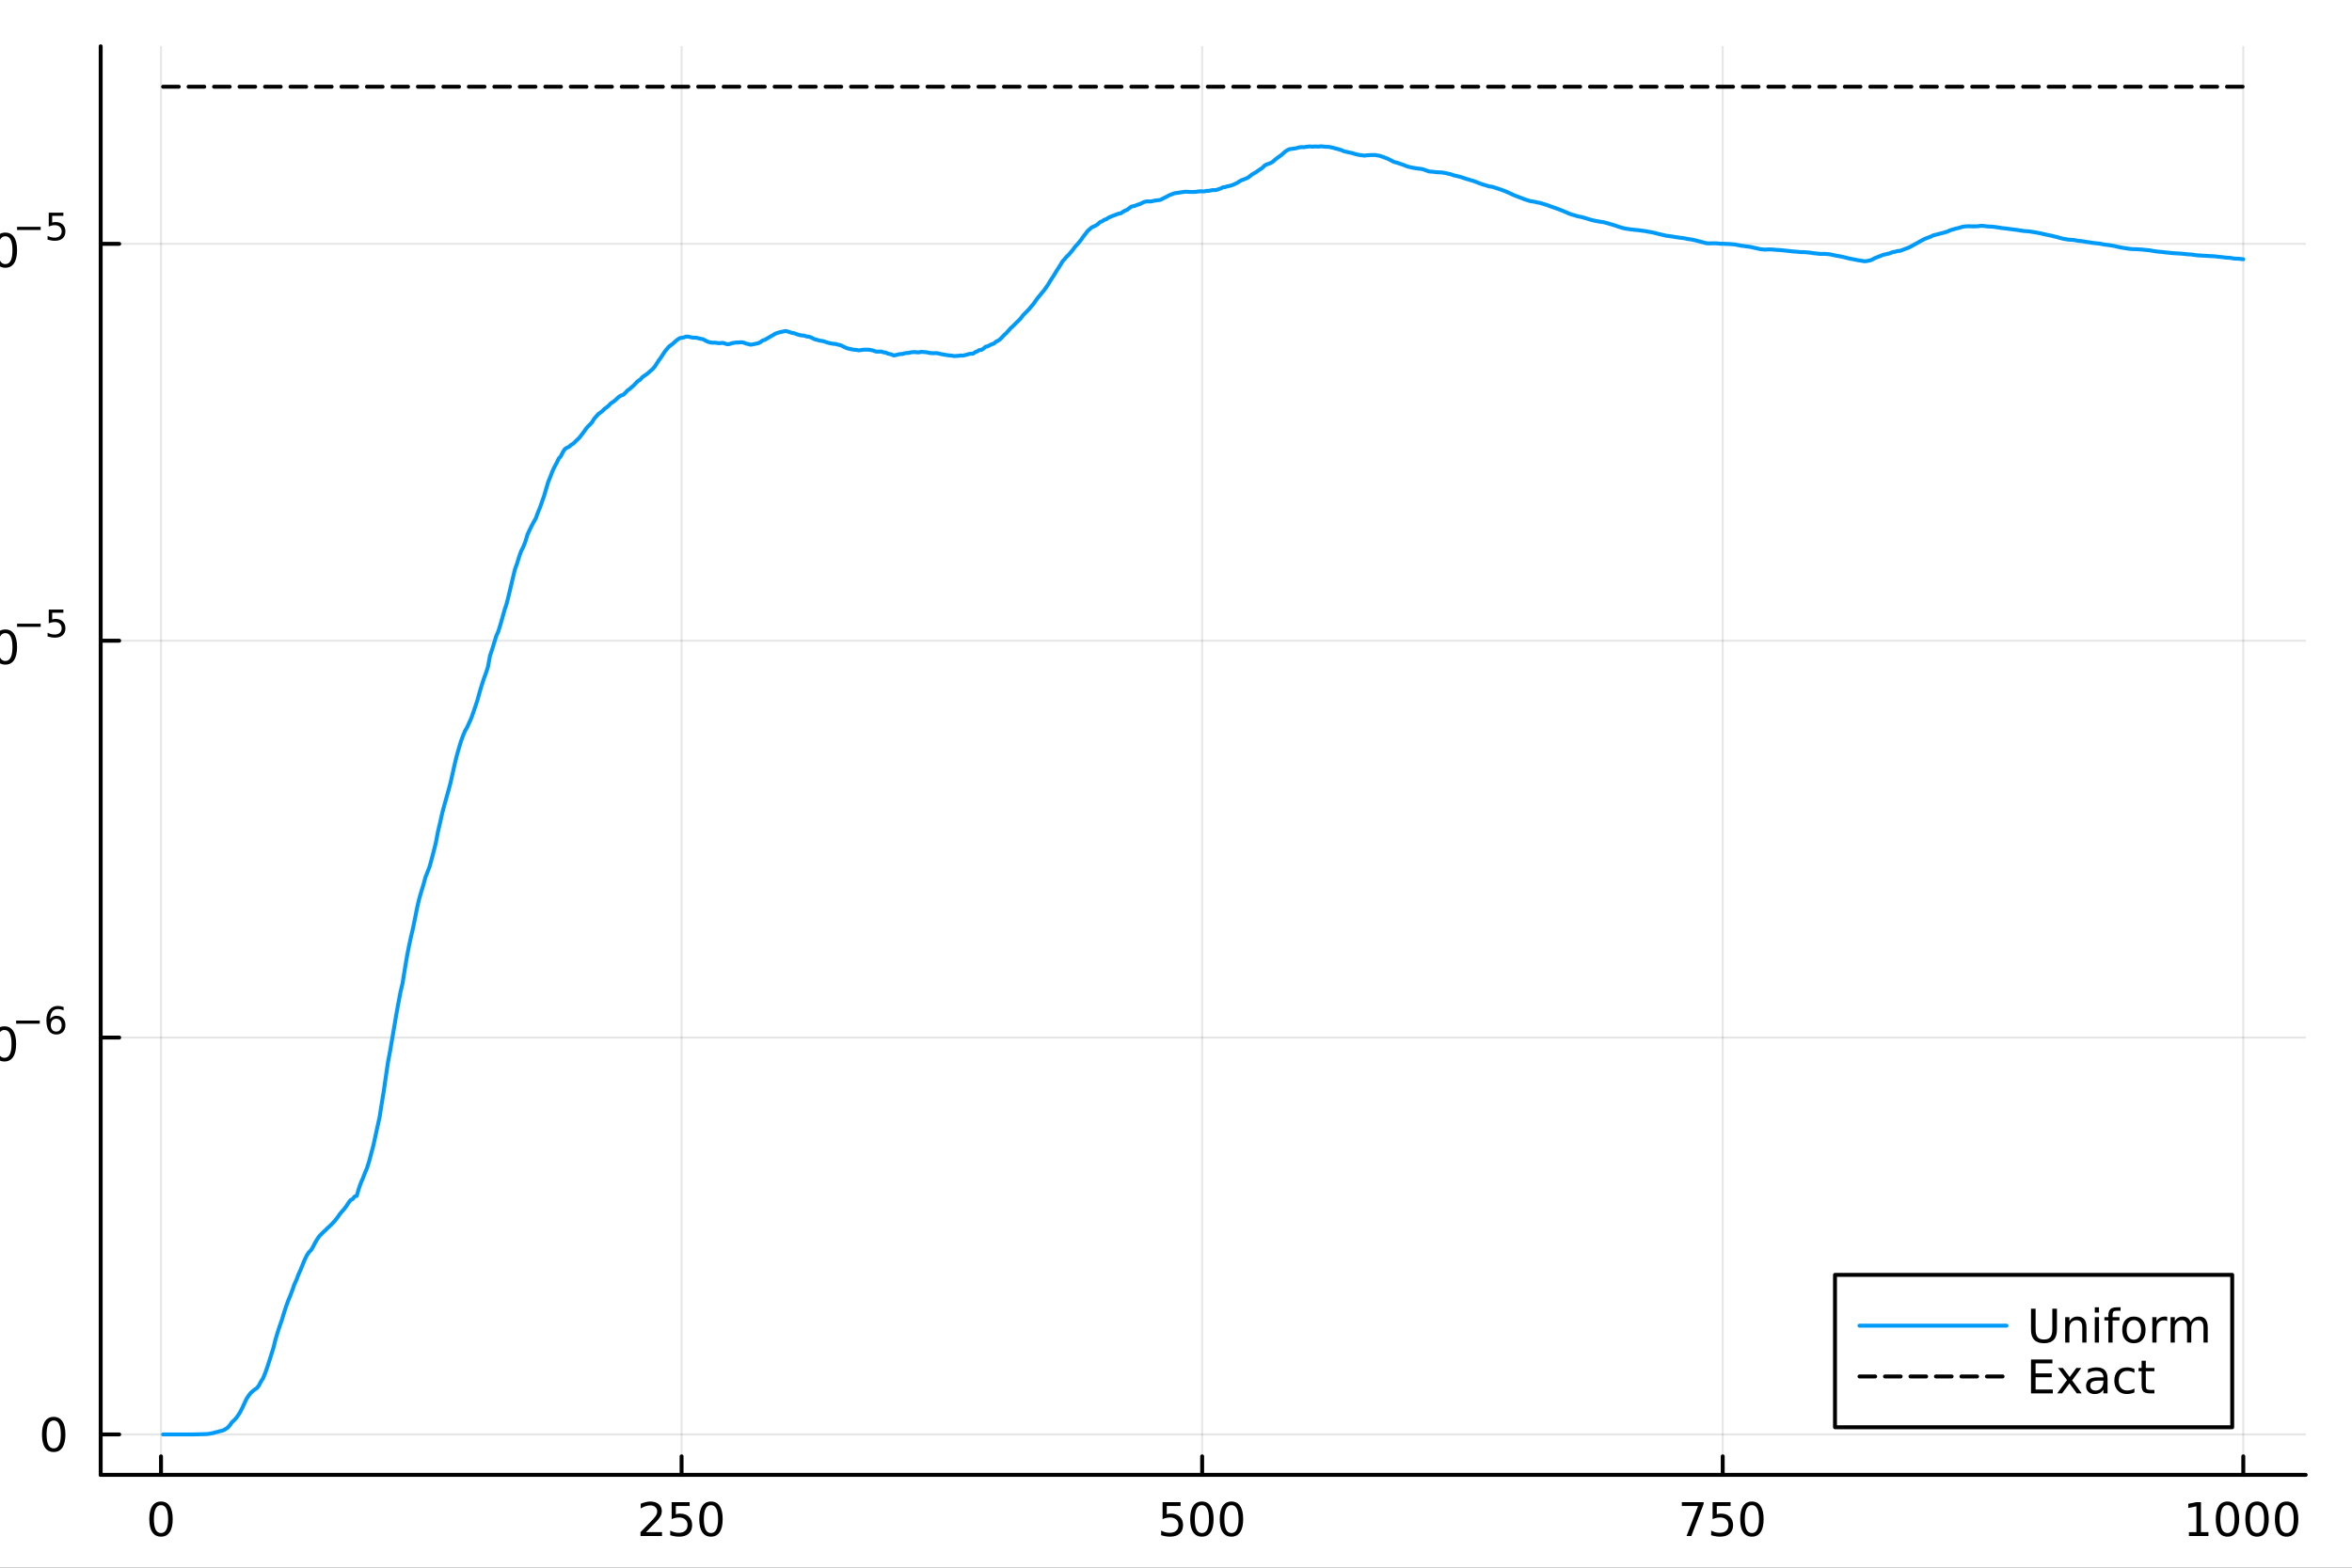 <?xml version="1.0" encoding="utf-8"?>
<svg xmlns="http://www.w3.org/2000/svg" xmlns:xlink="http://www.w3.org/1999/xlink" width="600" height="400" viewBox="0 0 2400 1600">
<rect x="0" y="0" width="2400" height="1600" fill="#333333" stroke="none"/>
<defs>
  <clipPath id="clip910">
    <rect x="0" y="0" width="2400" height="1600"/>
  </clipPath>
</defs>
<path clip-path="url(#clip910)" d="M0 1600 L2400 1600 L2400 0 L0 0  Z" fill="#ffffff" fill-rule="evenodd" fill-opacity="1"/>
<defs>
  <clipPath id="clip911">
    <rect x="480" y="0" width="1681" height="1600"/>
  </clipPath>
</defs>
<path clip-path="url(#clip910)" d="M102.74 1505.26 L2352.76 1505.26 L2352.76 47.244 L102.74 47.244  Z" fill="#ffffff" fill-rule="evenodd" fill-opacity="1"/>
<defs>
  <clipPath id="clip912">
    <rect x="102" y="47" width="2251" height="1459"/>
  </clipPath>
</defs>
<polyline clip-path="url(#clip912)" style="stroke:#000000; stroke-linecap:round; stroke-linejoin:round; stroke-width:2; stroke-opacity:0.1; fill:none" points="164.295,1505.26 164.295,47.244 "/>
<polyline clip-path="url(#clip912)" style="stroke:#000000; stroke-linecap:round; stroke-linejoin:round; stroke-width:2; stroke-opacity:0.1; fill:none" points="695.49,1505.26 695.49,47.244 "/>
<polyline clip-path="url(#clip912)" style="stroke:#000000; stroke-linecap:round; stroke-linejoin:round; stroke-width:2; stroke-opacity:0.1; fill:none" points="1226.69,1505.26 1226.69,47.244 "/>
<polyline clip-path="url(#clip912)" style="stroke:#000000; stroke-linecap:round; stroke-linejoin:round; stroke-width:2; stroke-opacity:0.1; fill:none" points="1757.88,1505.26 1757.88,47.244 "/>
<polyline clip-path="url(#clip912)" style="stroke:#000000; stroke-linecap:round; stroke-linejoin:round; stroke-width:2; stroke-opacity:0.1; fill:none" points="2289.08,1505.26 2289.08,47.244 "/>
<polyline clip-path="url(#clip910)" style="stroke:#000000; stroke-linecap:round; stroke-linejoin:round; stroke-width:4; stroke-opacity:1; fill:none" points="102.74,1505.26 2352.76,1505.26 "/>
<polyline clip-path="url(#clip910)" style="stroke:#000000; stroke-linecap:round; stroke-linejoin:round; stroke-width:4; stroke-opacity:1; fill:none" points="164.295,1505.26 164.295,1486.36 "/>
<polyline clip-path="url(#clip910)" style="stroke:#000000; stroke-linecap:round; stroke-linejoin:round; stroke-width:4; stroke-opacity:1; fill:none" points="695.49,1505.26 695.49,1486.36 "/>
<polyline clip-path="url(#clip910)" style="stroke:#000000; stroke-linecap:round; stroke-linejoin:round; stroke-width:4; stroke-opacity:1; fill:none" points="1226.69,1505.26 1226.69,1486.36 "/>
<polyline clip-path="url(#clip910)" style="stroke:#000000; stroke-linecap:round; stroke-linejoin:round; stroke-width:4; stroke-opacity:1; fill:none" points="1757.88,1505.26 1757.88,1486.36 "/>
<polyline clip-path="url(#clip910)" style="stroke:#000000; stroke-linecap:round; stroke-linejoin:round; stroke-width:4; stroke-opacity:1; fill:none" points="2289.08,1505.26 2289.08,1486.36 "/>
<path clip-path="url(#clip910)" d="M164.295 1536.18 Q160.684 1536.18 158.855 1539.74 Q157.05 1543.28 157.05 1550.41 Q157.05 1557.52 158.855 1561.09 Q160.684 1564.63 164.295 1564.63 Q167.929 1564.63 169.735 1561.09 Q171.564 1557.52 171.564 1550.41 Q171.564 1543.28 169.735 1539.74 Q167.929 1536.18 164.295 1536.18 M164.295 1532.47 Q170.105 1532.47 173.161 1537.08 Q176.239 1541.66 176.239 1550.41 Q176.239 1559.14 173.161 1563.75 Q170.105 1568.33 164.295 1568.33 Q158.485 1568.33 155.406 1563.75 Q152.351 1559.14 152.351 1550.41 Q152.351 1541.66 155.406 1537.08 Q158.485 1532.47 164.295 1532.47 Z" fill="#000000" fill-rule="nonzero" fill-opacity="1" /><path clip-path="url(#clip910)" d="M659.183 1563.72 L675.502 1563.72 L675.502 1567.66 L653.558 1567.66 L653.558 1563.72 Q656.22 1560.97 660.803 1556.34 Q665.409 1551.69 666.59 1550.35 Q668.835 1547.82 669.715 1546.09 Q670.618 1544.33 670.618 1542.64 Q670.618 1539.88 668.673 1538.15 Q666.752 1536.41 663.65 1536.41 Q661.451 1536.41 658.997 1537.17 Q656.567 1537.94 653.789 1539.49 L653.789 1534.77 Q656.613 1533.63 659.067 1533.05 Q661.521 1532.47 663.558 1532.47 Q668.928 1532.47 672.122 1535.16 Q675.317 1537.85 675.317 1542.34 Q675.317 1544.47 674.507 1546.39 Q673.72 1548.28 671.613 1550.88 Q671.034 1551.55 667.933 1554.77 Q664.831 1557.96 659.183 1563.72 Z" fill="#000000" fill-rule="nonzero" fill-opacity="1" /><path clip-path="url(#clip910)" d="M685.363 1533.1 L703.719 1533.1 L703.719 1537.04 L689.645 1537.04 L689.645 1545.51 Q690.664 1545.16 691.683 1545 Q692.701 1544.81 693.72 1544.81 Q699.507 1544.81 702.886 1547.98 Q706.266 1551.16 706.266 1556.57 Q706.266 1562.15 702.794 1565.25 Q699.321 1568.33 693.002 1568.33 Q690.826 1568.33 688.558 1567.96 Q686.312 1567.59 683.905 1566.85 L683.905 1562.15 Q685.988 1563.28 688.21 1563.84 Q690.433 1564.4 692.909 1564.4 Q696.914 1564.4 699.252 1562.29 Q701.59 1560.18 701.59 1556.57 Q701.59 1552.96 699.252 1550.85 Q696.914 1548.75 692.909 1548.75 Q691.034 1548.75 689.159 1549.16 Q687.308 1549.58 685.363 1550.46 L685.363 1533.1 Z" fill="#000000" fill-rule="nonzero" fill-opacity="1" /><path clip-path="url(#clip910)" d="M725.479 1536.18 Q721.868 1536.18 720.039 1539.74 Q718.233 1543.28 718.233 1550.41 Q718.233 1557.52 720.039 1561.09 Q721.868 1564.63 725.479 1564.63 Q729.113 1564.63 730.918 1561.09 Q732.747 1557.52 732.747 1550.41 Q732.747 1543.28 730.918 1539.74 Q729.113 1536.18 725.479 1536.18 M725.479 1532.47 Q731.289 1532.47 734.344 1537.08 Q737.423 1541.66 737.423 1550.41 Q737.423 1559.14 734.344 1563.75 Q731.289 1568.33 725.479 1568.33 Q719.668 1568.33 716.59 1563.75 Q713.534 1559.14 713.534 1550.41 Q713.534 1541.66 716.59 1537.08 Q719.668 1532.47 725.479 1532.47 Z" fill="#000000" fill-rule="nonzero" fill-opacity="1" /><path clip-path="url(#clip910)" d="M1186.3 1533.1 L1204.66 1533.1 L1204.66 1537.04 L1190.59 1537.04 L1190.59 1545.51 Q1191.6 1545.16 1192.62 1545 Q1193.64 1544.81 1194.66 1544.81 Q1200.45 1544.81 1203.83 1547.98 Q1207.21 1551.16 1207.21 1556.57 Q1207.21 1562.15 1203.73 1565.25 Q1200.26 1568.33 1193.94 1568.33 Q1191.77 1568.33 1189.5 1567.96 Q1187.25 1567.59 1184.85 1566.85 L1184.85 1562.15 Q1186.93 1563.28 1189.15 1563.84 Q1191.37 1564.4 1193.85 1564.4 Q1197.85 1564.4 1200.19 1562.29 Q1202.53 1560.18 1202.53 1556.57 Q1202.53 1552.96 1200.19 1550.85 Q1197.85 1548.75 1193.85 1548.75 Q1191.98 1548.75 1190.1 1549.16 Q1188.25 1549.58 1186.3 1550.46 L1186.3 1533.1 Z" fill="#000000" fill-rule="nonzero" fill-opacity="1" /><path clip-path="url(#clip910)" d="M1226.42 1536.18 Q1222.81 1536.18 1220.98 1539.74 Q1219.17 1543.28 1219.17 1550.41 Q1219.17 1557.52 1220.98 1561.09 Q1222.81 1564.63 1226.42 1564.63 Q1230.05 1564.63 1231.86 1561.09 Q1233.69 1557.52 1233.69 1550.41 Q1233.69 1543.28 1231.86 1539.74 Q1230.05 1536.18 1226.42 1536.18 M1226.42 1532.47 Q1232.23 1532.47 1235.29 1537.08 Q1238.36 1541.66 1238.36 1550.41 Q1238.36 1559.14 1235.29 1563.75 Q1232.23 1568.33 1226.42 1568.33 Q1220.61 1568.33 1217.53 1563.75 Q1214.48 1559.14 1214.48 1550.41 Q1214.48 1541.66 1217.53 1537.08 Q1220.61 1532.47 1226.42 1532.47 Z" fill="#000000" fill-rule="nonzero" fill-opacity="1" /><path clip-path="url(#clip910)" d="M1256.58 1536.18 Q1252.97 1536.18 1251.14 1539.74 Q1249.34 1543.28 1249.34 1550.41 Q1249.34 1557.52 1251.14 1561.09 Q1252.97 1564.63 1256.58 1564.63 Q1260.22 1564.63 1262.02 1561.09 Q1263.85 1557.52 1263.85 1550.41 Q1263.85 1543.28 1262.02 1539.74 Q1260.22 1536.18 1256.58 1536.18 M1256.58 1532.47 Q1262.39 1532.47 1265.45 1537.08 Q1268.53 1541.66 1268.53 1550.41 Q1268.53 1559.14 1265.45 1563.75 Q1262.39 1568.33 1256.58 1568.33 Q1250.77 1568.33 1247.69 1563.75 Q1244.64 1559.14 1244.64 1550.41 Q1244.64 1541.66 1247.69 1537.08 Q1250.77 1532.47 1256.58 1532.47 Z" fill="#000000" fill-rule="nonzero" fill-opacity="1" /><path clip-path="url(#clip910)" d="M1716.16 1533.1 L1738.38 1533.1 L1738.38 1535.09 L1725.83 1567.66 L1720.95 1567.66 L1732.75 1537.04 L1716.16 1537.04 L1716.16 1533.1 Z" fill="#000000" fill-rule="nonzero" fill-opacity="1" /><path clip-path="url(#clip910)" d="M1747.55 1533.1 L1765.9 1533.1 L1765.9 1537.04 L1751.83 1537.04 L1751.83 1545.51 Q1752.85 1545.16 1753.86 1545 Q1754.88 1544.81 1755.9 1544.81 Q1761.69 1544.81 1765.07 1547.98 Q1768.45 1551.16 1768.45 1556.57 Q1768.45 1562.15 1764.98 1565.25 Q1761.5 1568.33 1755.18 1568.33 Q1753.01 1568.33 1750.74 1567.96 Q1748.49 1567.59 1746.09 1566.85 L1746.09 1562.15 Q1748.17 1563.28 1750.39 1563.84 Q1752.61 1564.4 1755.09 1564.4 Q1759.1 1564.4 1761.43 1562.29 Q1763.77 1560.18 1763.77 1556.57 Q1763.77 1552.96 1761.43 1550.85 Q1759.1 1548.75 1755.09 1548.75 Q1753.22 1548.75 1751.34 1549.16 Q1749.49 1549.58 1747.55 1550.46 L1747.55 1533.1 Z" fill="#000000" fill-rule="nonzero" fill-opacity="1" /><path clip-path="url(#clip910)" d="M1787.66 1536.18 Q1784.05 1536.18 1782.22 1539.74 Q1780.42 1543.28 1780.42 1550.41 Q1780.42 1557.52 1782.22 1561.09 Q1784.05 1564.63 1787.66 1564.63 Q1791.3 1564.63 1793.1 1561.09 Q1794.93 1557.52 1794.93 1550.41 Q1794.93 1543.28 1793.1 1539.74 Q1791.3 1536.18 1787.66 1536.18 M1787.66 1532.47 Q1793.47 1532.47 1796.53 1537.08 Q1799.61 1541.66 1799.61 1550.41 Q1799.61 1559.14 1796.53 1563.75 Q1793.47 1568.33 1787.66 1568.33 Q1781.85 1568.33 1778.77 1563.75 Q1775.72 1559.14 1775.72 1550.41 Q1775.72 1541.66 1778.77 1537.08 Q1781.85 1532.47 1787.66 1532.47 Z" fill="#000000" fill-rule="nonzero" fill-opacity="1" /><path clip-path="url(#clip910)" d="M2233.6 1563.72 L2241.24 1563.72 L2241.24 1537.36 L2232.93 1539.03 L2232.93 1534.77 L2241.19 1533.1 L2245.87 1533.1 L2245.87 1563.72 L2253.51 1563.72 L2253.51 1567.66 L2233.6 1567.66 L2233.6 1563.72 Z" fill="#000000" fill-rule="nonzero" fill-opacity="1" /><path clip-path="url(#clip910)" d="M2272.95 1536.18 Q2269.34 1536.18 2267.51 1539.74 Q2265.71 1543.28 2265.71 1550.41 Q2265.71 1557.52 2267.51 1561.09 Q2269.34 1564.63 2272.95 1564.63 Q2276.59 1564.63 2278.39 1561.09 Q2280.22 1557.52 2280.22 1550.41 Q2280.22 1543.28 2278.39 1539.74 Q2276.59 1536.18 2272.95 1536.18 M2272.95 1532.47 Q2278.76 1532.47 2281.82 1537.08 Q2284.9 1541.66 2284.9 1550.41 Q2284.9 1559.14 2281.82 1563.75 Q2278.76 1568.33 2272.95 1568.33 Q2267.14 1568.33 2264.06 1563.75 Q2261.01 1559.14 2261.01 1550.41 Q2261.01 1541.66 2264.06 1537.08 Q2267.14 1532.47 2272.95 1532.47 Z" fill="#000000" fill-rule="nonzero" fill-opacity="1" /><path clip-path="url(#clip910)" d="M2303.12 1536.18 Q2299.5 1536.18 2297.68 1539.74 Q2295.87 1543.28 2295.87 1550.41 Q2295.87 1557.52 2297.68 1561.09 Q2299.5 1564.63 2303.12 1564.63 Q2306.75 1564.63 2308.56 1561.09 Q2310.38 1557.52 2310.38 1550.41 Q2310.38 1543.28 2308.56 1539.74 Q2306.75 1536.18 2303.12 1536.18 M2303.12 1532.47 Q2308.93 1532.47 2311.98 1537.08 Q2315.06 1541.66 2315.06 1550.41 Q2315.06 1559.14 2311.98 1563.75 Q2308.93 1568.33 2303.12 1568.33 Q2297.31 1568.33 2294.23 1563.75 Q2291.17 1559.14 2291.17 1550.41 Q2291.17 1541.66 2294.23 1537.08 Q2297.31 1532.47 2303.12 1532.47 Z" fill="#000000" fill-rule="nonzero" fill-opacity="1" /><path clip-path="url(#clip910)" d="M2333.28 1536.18 Q2329.67 1536.18 2327.84 1539.74 Q2326.03 1543.28 2326.03 1550.41 Q2326.03 1557.52 2327.84 1561.09 Q2329.67 1564.63 2333.28 1564.63 Q2336.91 1564.63 2338.72 1561.09 Q2340.55 1557.52 2340.55 1550.41 Q2340.55 1543.28 2338.72 1539.74 Q2336.91 1536.18 2333.28 1536.18 M2333.28 1532.47 Q2339.09 1532.47 2342.14 1537.08 Q2345.22 1541.66 2345.22 1550.41 Q2345.22 1559.14 2342.14 1563.75 Q2339.09 1568.33 2333.28 1568.33 Q2327.47 1568.33 2324.39 1563.75 Q2321.33 1559.14 2321.33 1550.41 Q2321.33 1541.66 2324.39 1537.08 Q2327.47 1532.47 2333.28 1532.47 Z" fill="#000000" fill-rule="nonzero" fill-opacity="1" /><path clip-path="url(#clip910)" d="M1124.03 1602.6 L1130.46 1602.6 L1130.46 1650.12 L1124.03 1650.12 L1124.03 1602.6 Z" fill="#000000" fill-rule="nonzero" fill-opacity="1" /><path clip-path="url(#clip910)" d="M1148.8 1604.35 L1148.8 1614.48 L1160.86 1614.48 L1160.86 1619.03 L1148.8 1619.03 L1148.8 1638.38 Q1148.8 1642.74 1149.98 1643.98 Q1151.18 1645.22 1154.84 1645.22 L1160.86 1645.22 L1160.86 1650.12 L1154.84 1650.12 Q1148.07 1650.12 1145.49 1647.61 Q1142.91 1645.06 1142.91 1638.38 L1142.91 1619.03 L1138.61 1619.03 L1138.61 1614.48 L1142.91 1614.48 L1142.91 1604.35 L1148.8 1604.35 Z" fill="#000000" fill-rule="nonzero" fill-opacity="1" /><path clip-path="url(#clip910)" d="M1199.05 1630.84 L1199.05 1633.7 L1172.13 1633.7 Q1172.51 1639.75 1175.76 1642.93 Q1179.03 1646.08 1184.86 1646.08 Q1188.23 1646.08 1191.38 1645.25 Q1194.57 1644.43 1197.69 1642.77 L1197.69 1648.31 Q1194.53 1649.65 1191.22 1650.35 Q1187.91 1651.05 1184.51 1651.05 Q1175.98 1651.05 1170.98 1646.08 Q1166.02 1641.12 1166.02 1632.65 Q1166.02 1623.9 1170.73 1618.77 Q1175.47 1613.62 1183.49 1613.62 Q1190.68 1613.62 1194.85 1618.26 Q1199.05 1622.88 1199.05 1630.84 M1193.2 1629.12 Q1193.13 1624.31 1190.49 1621.45 Q1187.88 1618.58 1183.55 1618.58 Q1178.65 1618.58 1175.69 1621.35 Q1172.76 1624.12 1172.32 1629.15 L1193.2 1629.12 Z" fill="#000000" fill-rule="nonzero" fill-opacity="1" /><path clip-path="url(#clip910)" d="M1229.32 1619.95 Q1228.34 1619.38 1227.16 1619.12 Q1226.01 1618.84 1224.61 1618.84 Q1219.65 1618.84 1216.97 1622.08 Q1214.33 1625.3 1214.33 1631.35 L1214.33 1650.12 L1208.44 1650.12 L1208.44 1614.48 L1214.33 1614.48 L1214.33 1620.01 Q1216.18 1616.77 1219.14 1615.21 Q1222.1 1613.62 1226.33 1613.62 Q1226.94 1613.62 1227.67 1613.71 Q1228.4 1613.78 1229.29 1613.93 L1229.32 1619.95 Z" fill="#000000" fill-rule="nonzero" fill-opacity="1" /><path clip-path="url(#clip910)" d="M1251.67 1632.2 Q1244.57 1632.2 1241.83 1633.83 Q1239.09 1635.45 1239.09 1639.37 Q1239.09 1642.48 1241.13 1644.33 Q1243.2 1646.15 1246.73 1646.15 Q1251.6 1646.15 1254.53 1642.71 Q1257.49 1639.24 1257.49 1633.51 L1257.49 1632.2 L1251.67 1632.2 M1263.35 1629.79 L1263.35 1650.12 L1257.49 1650.12 L1257.49 1644.71 Q1255.49 1647.96 1252.49 1649.52 Q1249.5 1651.05 1245.17 1651.05 Q1239.7 1651.05 1236.45 1647.99 Q1233.24 1644.9 1233.24 1639.75 Q1233.24 1633.73 1237.25 1630.68 Q1241.29 1627.62 1249.28 1627.62 L1257.49 1627.62 L1257.49 1627.05 Q1257.49 1623.01 1254.82 1620.81 Q1252.18 1618.58 1247.37 1618.58 Q1244.31 1618.58 1241.42 1619.31 Q1238.52 1620.05 1235.85 1621.51 L1235.85 1616.1 Q1239.06 1614.86 1242.09 1614.25 Q1245.11 1613.62 1247.98 1613.62 Q1255.71 1613.62 1259.53 1617.63 Q1263.35 1621.64 1263.35 1629.79 Z" fill="#000000" fill-rule="nonzero" fill-opacity="1" /><path clip-path="url(#clip910)" d="M1281.2 1604.35 L1281.2 1614.48 L1293.27 1614.48 L1293.27 1619.03 L1281.2 1619.03 L1281.2 1638.38 Q1281.2 1642.74 1282.38 1643.98 Q1283.59 1645.22 1287.25 1645.22 L1293.27 1645.22 L1293.27 1650.12 L1287.25 1650.12 Q1280.47 1650.12 1277.89 1647.61 Q1275.32 1645.06 1275.32 1638.38 L1275.32 1619.03 L1271.02 1619.03 L1271.02 1614.48 L1275.32 1614.48 L1275.32 1604.35 L1281.2 1604.35 Z" fill="#000000" fill-rule="nonzero" fill-opacity="1" /><path clip-path="url(#clip910)" d="M1331.46 1630.84 L1331.46 1633.7 L1304.53 1633.7 Q1304.92 1639.75 1308.16 1642.93 Q1311.44 1646.08 1317.27 1646.08 Q1320.64 1646.08 1323.79 1645.25 Q1326.97 1644.43 1330.09 1642.77 L1330.09 1648.31 Q1326.94 1649.65 1323.63 1650.35 Q1320.32 1651.05 1316.92 1651.05 Q1308.39 1651.05 1303.39 1646.08 Q1298.42 1641.12 1298.42 1632.65 Q1298.42 1623.9 1303.13 1618.77 Q1307.88 1613.62 1315.9 1613.62 Q1323.09 1613.62 1327.26 1618.26 Q1331.46 1622.88 1331.46 1630.84 M1325.6 1629.12 Q1325.54 1624.31 1322.9 1621.45 Q1320.29 1618.58 1315.96 1618.58 Q1311.06 1618.58 1308.1 1621.35 Q1305.17 1624.12 1304.73 1629.15 L1325.6 1629.12 Z" fill="#000000" fill-rule="nonzero" fill-opacity="1" /><polyline clip-path="url(#clip912)" style="stroke:#000000; stroke-linecap:round; stroke-linejoin:round; stroke-width:2; stroke-opacity:0.1; fill:none" points="102.74,1464 2352.76,1464 "/>
<polyline clip-path="url(#clip912)" style="stroke:#000000; stroke-linecap:round; stroke-linejoin:round; stroke-width:2; stroke-opacity:0.1; fill:none" points="102.74,1058.95 2352.76,1058.95 "/>
<polyline clip-path="url(#clip912)" style="stroke:#000000; stroke-linecap:round; stroke-linejoin:round; stroke-width:2; stroke-opacity:0.1; fill:none" points="102.74,653.909 2352.76,653.909 "/>
<polyline clip-path="url(#clip912)" style="stroke:#000000; stroke-linecap:round; stroke-linejoin:round; stroke-width:2; stroke-opacity:0.1; fill:none" points="102.74,248.865 2352.76,248.865 "/>
<polyline clip-path="url(#clip910)" style="stroke:#000000; stroke-linecap:round; stroke-linejoin:round; stroke-width:4; stroke-opacity:1; fill:none" points="102.74,1505.26 102.74,47.244 "/>
<polyline clip-path="url(#clip910)" style="stroke:#000000; stroke-linecap:round; stroke-linejoin:round; stroke-width:4; stroke-opacity:1; fill:none" points="102.74,1464 121.638,1464 "/>
<polyline clip-path="url(#clip910)" style="stroke:#000000; stroke-linecap:round; stroke-linejoin:round; stroke-width:4; stroke-opacity:1; fill:none" points="102.74,1058.95 121.638,1058.95 "/>
<polyline clip-path="url(#clip910)" style="stroke:#000000; stroke-linecap:round; stroke-linejoin:round; stroke-width:4; stroke-opacity:1; fill:none" points="102.74,653.909 121.638,653.909 "/>
<polyline clip-path="url(#clip910)" style="stroke:#000000; stroke-linecap:round; stroke-linejoin:round; stroke-width:4; stroke-opacity:1; fill:none" points="102.74,248.865 121.638,248.865 "/>
<path clip-path="url(#clip910)" d="M54.796 1449.79 Q51.185 1449.79 49.356 1453.36 Q47.55 1456.9 47.55 1464.03 Q47.55 1471.14 49.356 1474.7 Q51.185 1478.24 54.796 1478.24 Q58.43 1478.24 60.236 1474.7 Q62.064 1471.14 62.064 1464.03 Q62.064 1456.9 60.236 1453.36 Q58.43 1449.79 54.796 1449.79 M54.796 1446.09 Q60.606 1446.09 63.661 1450.7 Q66.74 1455.28 66.74 1464.03 Q66.74 1472.76 63.661 1477.36 Q60.606 1481.95 54.796 1481.95 Q48.986 1481.95 45.907 1477.36 Q42.851 1472.76 42.851 1464.03 Q42.851 1455.28 45.907 1450.7 Q48.986 1446.09 54.796 1446.09 Z" fill="#000000" fill-rule="nonzero" fill-opacity="1" /><path clip-path="url(#clip910)" d="M-180.87 1048.12 L-162.514 1048.12 L-162.514 1052.05 L-176.588 1052.05 L-176.588 1060.53 Q-175.569 1060.18 -174.551 1060.02 Q-173.532 1059.83 -172.513 1059.83 Q-166.726 1059.83 -163.347 1063 Q-159.967 1066.17 -159.967 1071.59 Q-159.967 1077.17 -163.439 1080.27 Q-166.912 1083.35 -173.231 1083.35 Q-175.407 1083.35 -177.675 1082.98 Q-179.921 1082.61 -182.328 1081.87 L-182.328 1077.17 Q-180.245 1078.3 -178.023 1078.86 Q-175.8 1079.42 -173.324 1079.42 Q-169.319 1079.42 -166.981 1077.31 Q-164.643 1075.2 -164.643 1071.59 Q-164.643 1067.98 -166.981 1065.87 Q-169.319 1063.77 -173.324 1063.77 Q-175.199 1063.77 -177.074 1064.18 Q-178.925 1064.6 -180.87 1065.48 L-180.87 1048.12 Z" fill="#000000" fill-rule="nonzero" fill-opacity="1" /><path clip-path="url(#clip910)" d="M-150.754 1076.8 L-145.87 1076.8 L-145.87 1082.68 L-150.754 1082.68 L-150.754 1076.8 Z" fill="#000000" fill-rule="nonzero" fill-opacity="1" /><path clip-path="url(#clip910)" d="M-125.685 1051.2 Q-129.296 1051.2 -131.125 1054.76 Q-132.93 1058.3 -132.93 1065.43 Q-132.93 1072.54 -131.125 1076.11 Q-129.296 1079.65 -125.685 1079.65 Q-122.051 1079.65 -120.245 1076.11 Q-118.417 1072.54 -118.417 1065.43 Q-118.417 1058.3 -120.245 1054.76 Q-122.051 1051.2 -125.685 1051.2 M-125.685 1047.49 Q-119.875 1047.49 -116.819 1052.1 Q-113.741 1056.68 -113.741 1065.43 Q-113.741 1074.16 -116.819 1078.77 Q-119.875 1083.35 -125.685 1083.35 Q-131.495 1083.35 -134.574 1078.77 Q-137.629 1074.16 -137.629 1065.43 Q-137.629 1056.68 -134.574 1052.1 Q-131.495 1047.49 -125.685 1047.49 Z" fill="#000000" fill-rule="nonzero" fill-opacity="1" /><path clip-path="url(#clip910)" d="M-95.523 1051.2 Q-99.134 1051.2 -100.963 1054.76 Q-102.768 1058.3 -102.768 1065.43 Q-102.768 1072.54 -100.963 1076.11 Q-99.134 1079.65 -95.523 1079.65 Q-91.889 1079.65 -90.083 1076.11 Q-88.255 1072.54 -88.255 1065.43 Q-88.255 1058.3 -90.083 1054.76 Q-91.889 1051.2 -95.523 1051.2 M-95.523 1047.49 Q-89.713 1047.49 -86.657 1052.1 Q-83.579 1056.68 -83.579 1065.43 Q-83.579 1074.16 -86.657 1078.77 Q-89.713 1083.35 -95.523 1083.35 Q-101.333 1083.35 -104.412 1078.77 Q-107.468 1074.16 -107.468 1065.43 Q-107.468 1056.68 -104.412 1052.1 Q-101.333 1047.49 -95.523 1047.49 Z" fill="#000000" fill-rule="nonzero" fill-opacity="1" /><path clip-path="url(#clip910)" d="M-47.19 1057.22 L-57.769 1067.84 L-47.19 1078.42 L-49.945 1081.22 L-60.57 1070.6 L-71.195 1081.22 L-73.926 1078.42 L-63.37 1067.84 L-73.926 1057.22 L-71.195 1054.42 L-60.57 1065.04 L-49.945 1054.42 L-47.19 1057.22 Z" fill="#000000" fill-rule="nonzero" fill-opacity="1" /><path clip-path="url(#clip910)" d="M-34.829 1078.74 L-27.19 1078.74 L-27.19 1052.38 L-35.5 1054.05 L-35.5 1049.79 L-27.236 1048.12 L-22.561 1048.12 L-22.561 1078.74 L-14.922 1078.74 L-14.922 1082.68 L-34.829 1082.68 L-34.829 1078.74 Z" fill="#000000" fill-rule="nonzero" fill-opacity="1" /><path clip-path="url(#clip910)" d="M4.523 1051.2 Q0.912 1051.2 -0.917 1054.76 Q-2.723 1058.3 -2.723 1065.43 Q-2.723 1072.54 -0.917 1076.11 Q0.912 1079.65 4.523 1079.65 Q8.157 1079.65 9.962 1076.11 Q11.791 1072.54 11.791 1065.43 Q11.791 1058.3 9.962 1054.76 Q8.157 1051.2 4.523 1051.2 M4.523 1047.49 Q10.333 1047.49 13.388 1052.1 Q16.467 1056.68 16.467 1065.43 Q16.467 1074.16 13.388 1078.77 Q10.333 1083.35 4.523 1083.35 Q-1.288 1083.35 -4.366 1078.77 Q-7.422 1074.16 -7.422 1065.43 Q-7.422 1056.68 -4.366 1052.1 Q-1.288 1047.49 4.523 1047.49 Z" fill="#000000" fill-rule="nonzero" fill-opacity="1" /><path clip-path="url(#clip910)" d="M16.467 1041.6 L40.578 1041.6 L40.578 1044.79 L16.467 1044.79 L16.467 1041.6 Z" fill="#000000" fill-rule="nonzero" fill-opacity="1" /><path clip-path="url(#clip910)" d="M57.374 1039.72 Q54.816 1039.72 53.311 1041.46 Q51.826 1043.21 51.826 1046.26 Q51.826 1049.29 53.311 1051.06 Q54.816 1052.81 57.374 1052.81 Q59.932 1052.81 61.418 1051.06 Q62.922 1049.29 62.922 1046.26 Q62.922 1043.21 61.418 1041.46 Q59.932 1039.72 57.374 1039.72 M64.916 1027.81 L64.916 1031.27 Q63.486 1030.59 62.019 1030.24 Q60.571 1029.88 59.142 1029.88 Q55.38 1029.88 53.387 1032.42 Q51.412 1034.96 51.13 1040.09 Q52.239 1038.45 53.913 1037.59 Q55.587 1036.71 57.6 1036.71 Q61.831 1036.71 64.276 1039.28 Q66.74 1041.84 66.74 1046.26 Q66.74 1050.59 64.182 1053.2 Q61.624 1055.81 57.374 1055.81 Q52.503 1055.81 49.926 1052.09 Q47.349 1048.35 47.349 1041.26 Q47.349 1034.6 50.509 1030.65 Q53.669 1026.68 58.991 1026.68 Q60.421 1026.68 61.869 1026.96 Q63.336 1027.25 64.916 1027.81 Z" fill="#000000" fill-rule="nonzero" fill-opacity="1" /><path clip-path="url(#clip910)" d="M-179.166 673.701 L-171.527 673.701 L-171.527 647.335 L-179.837 649.002 L-179.837 644.743 L-171.573 643.076 L-166.897 643.076 L-166.897 673.701 L-159.258 673.701 L-159.258 677.636 L-179.166 677.636 L-179.166 673.701 Z" fill="#000000" fill-rule="nonzero" fill-opacity="1" /><path clip-path="url(#clip910)" d="M-149.814 671.757 L-144.93 671.757 L-144.93 677.636 L-149.814 677.636 L-149.814 671.757 Z" fill="#000000" fill-rule="nonzero" fill-opacity="1" /><path clip-path="url(#clip910)" d="M-124.745 646.155 Q-128.356 646.155 -130.184 649.72 Q-131.99 653.261 -131.99 660.391 Q-131.99 667.497 -130.184 671.062 Q-128.356 674.604 -124.745 674.604 Q-121.11 674.604 -119.305 671.062 Q-117.476 667.497 -117.476 660.391 Q-117.476 653.261 -119.305 649.72 Q-121.11 646.155 -124.745 646.155 M-124.745 642.451 Q-118.934 642.451 -115.879 647.058 Q-112.8 651.641 -112.8 660.391 Q-112.8 669.118 -115.879 673.724 Q-118.934 678.307 -124.745 678.307 Q-130.555 678.307 -133.633 673.724 Q-136.689 669.118 -136.689 660.391 Q-136.689 651.641 -133.633 647.058 Q-130.555 642.451 -124.745 642.451 Z" fill="#000000" fill-rule="nonzero" fill-opacity="1" /><path clip-path="url(#clip910)" d="M-94.583 646.155 Q-98.194 646.155 -100.023 649.72 Q-101.828 653.261 -101.828 660.391 Q-101.828 667.497 -100.023 671.062 Q-98.194 674.604 -94.583 674.604 Q-90.948 674.604 -89.143 671.062 Q-87.314 667.497 -87.314 660.391 Q-87.314 653.261 -89.143 649.72 Q-90.948 646.155 -94.583 646.155 M-94.583 642.451 Q-88.773 642.451 -85.717 647.058 Q-82.638 651.641 -82.638 660.391 Q-82.638 669.118 -85.717 673.724 Q-88.773 678.307 -94.583 678.307 Q-100.393 678.307 -103.472 673.724 Q-106.527 669.118 -106.527 660.391 Q-106.527 651.641 -103.472 647.058 Q-100.393 642.451 -94.583 642.451 Z" fill="#000000" fill-rule="nonzero" fill-opacity="1" /><path clip-path="url(#clip910)" d="M-46.25 652.173 L-56.828 662.798 L-46.25 673.377 L-49.004 676.178 L-59.629 665.553 L-70.254 676.178 L-72.986 673.377 L-62.43 662.798 L-72.986 652.173 L-70.254 649.372 L-59.629 659.997 L-49.004 649.372 L-46.25 652.173 Z" fill="#000000" fill-rule="nonzero" fill-opacity="1" /><path clip-path="url(#clip910)" d="M-33.889 673.701 L-26.25 673.701 L-26.25 647.335 L-34.56 649.002 L-34.56 644.743 L-26.296 643.076 L-21.62 643.076 L-21.62 673.701 L-13.981 673.701 L-13.981 677.636 L-33.889 677.636 L-33.889 673.701 Z" fill="#000000" fill-rule="nonzero" fill-opacity="1" /><path clip-path="url(#clip910)" d="M5.463 646.155 Q1.852 646.155 0.023 649.72 Q-1.782 653.261 -1.782 660.391 Q-1.782 667.497 0.023 671.062 Q1.852 674.604 5.463 674.604 Q9.097 674.604 10.903 671.062 Q12.732 667.497 12.732 660.391 Q12.732 653.261 10.903 649.72 Q9.097 646.155 5.463 646.155 M5.463 642.451 Q11.273 642.451 14.329 647.058 Q17.407 651.641 17.407 660.391 Q17.407 669.118 14.329 673.724 Q11.273 678.307 5.463 678.307 Q-0.347 678.307 -3.426 673.724 Q-6.481 669.118 -6.481 660.391 Q-6.481 651.641 -3.426 647.058 Q-0.347 642.451 5.463 642.451 Z" fill="#000000" fill-rule="nonzero" fill-opacity="1" /><path clip-path="url(#clip910)" d="M17.407 636.553 L41.519 636.553 L41.519 639.75 L17.407 639.75 L17.407 636.553 Z" fill="#000000" fill-rule="nonzero" fill-opacity="1" /><path clip-path="url(#clip910)" d="M49.757 622.146 L64.671 622.146 L64.671 625.343 L53.236 625.343 L53.236 632.227 Q54.064 631.945 54.891 631.813 Q55.719 631.662 56.546 631.662 Q61.248 631.662 63.994 634.239 Q66.74 636.816 66.74 641.217 Q66.74 645.75 63.919 648.27 Q61.098 650.771 55.963 650.771 Q54.195 650.771 52.352 650.47 Q50.528 650.169 48.572 649.567 L48.572 645.75 Q50.265 646.671 52.07 647.122 Q53.876 647.574 55.888 647.574 Q59.142 647.574 61.041 645.862 Q62.941 644.151 62.941 641.217 Q62.941 638.283 61.041 636.571 Q59.142 634.86 55.888 634.86 Q54.365 634.86 52.841 635.198 Q51.337 635.537 49.757 636.252 L49.757 622.146 Z" fill="#000000" fill-rule="nonzero" fill-opacity="1" /><path clip-path="url(#clip910)" d="M-179.166 268.658 L-171.527 268.658 L-171.527 242.292 L-179.837 243.959 L-179.837 239.699 L-171.573 238.033 L-166.897 238.033 L-166.897 268.658 L-159.258 268.658 L-159.258 272.593 L-179.166 272.593 L-179.166 268.658 Z" fill="#000000" fill-rule="nonzero" fill-opacity="1" /><path clip-path="url(#clip910)" d="M-149.814 266.713 L-144.93 266.713 L-144.93 272.593 L-149.814 272.593 L-149.814 266.713 Z" fill="#000000" fill-rule="nonzero" fill-opacity="1" /><path clip-path="url(#clip910)" d="M-134.698 238.033 L-116.342 238.033 L-116.342 241.968 L-130.416 241.968 L-130.416 250.44 Q-129.397 250.093 -128.379 249.931 Q-127.36 249.746 -126.342 249.746 Q-120.555 249.746 -117.175 252.917 Q-113.796 256.088 -113.796 261.505 Q-113.796 267.084 -117.268 270.185 Q-120.74 273.264 -127.059 273.264 Q-129.235 273.264 -131.504 272.894 Q-133.749 272.523 -136.157 271.783 L-136.157 267.084 Q-134.073 268.218 -131.851 268.773 Q-129.629 269.329 -127.152 269.329 Q-123.147 269.329 -120.809 267.222 Q-118.472 265.116 -118.472 261.505 Q-118.472 257.894 -120.809 255.787 Q-123.147 253.681 -127.152 253.681 Q-129.027 253.681 -130.902 254.098 Q-132.754 254.514 -134.698 255.394 L-134.698 238.033 Z" fill="#000000" fill-rule="nonzero" fill-opacity="1" /><path clip-path="url(#clip910)" d="M-94.583 241.112 Q-98.194 241.112 -100.023 244.676 Q-101.828 248.218 -101.828 255.348 Q-101.828 262.454 -100.023 266.019 Q-98.194 269.56 -94.583 269.56 Q-90.948 269.56 -89.143 266.019 Q-87.314 262.454 -87.314 255.348 Q-87.314 248.218 -89.143 244.676 Q-90.948 241.112 -94.583 241.112 M-94.583 237.408 Q-88.773 237.408 -85.717 242.014 Q-82.638 246.598 -82.638 255.348 Q-82.638 264.074 -85.717 268.681 Q-88.773 273.264 -94.583 273.264 Q-100.393 273.264 -103.472 268.681 Q-106.527 264.074 -106.527 255.348 Q-106.527 246.598 -103.472 242.014 Q-100.393 237.408 -94.583 237.408 Z" fill="#000000" fill-rule="nonzero" fill-opacity="1" /><path clip-path="url(#clip910)" d="M-46.25 247.13 L-56.828 257.755 L-46.25 268.334 L-49.004 271.134 L-59.629 260.51 L-70.254 271.134 L-72.986 268.334 L-62.43 257.755 L-72.986 247.13 L-70.254 244.329 L-59.629 254.954 L-49.004 244.329 L-46.25 247.13 Z" fill="#000000" fill-rule="nonzero" fill-opacity="1" /><path clip-path="url(#clip910)" d="M-33.889 268.658 L-26.25 268.658 L-26.25 242.292 L-34.56 243.959 L-34.56 239.699 L-26.296 238.033 L-21.62 238.033 L-21.62 268.658 L-13.981 268.658 L-13.981 272.593 L-33.889 272.593 L-33.889 268.658 Z" fill="#000000" fill-rule="nonzero" fill-opacity="1" /><path clip-path="url(#clip910)" d="M5.463 241.112 Q1.852 241.112 0.023 244.676 Q-1.782 248.218 -1.782 255.348 Q-1.782 262.454 0.023 266.019 Q1.852 269.56 5.463 269.56 Q9.097 269.56 10.903 266.019 Q12.732 262.454 12.732 255.348 Q12.732 248.218 10.903 244.676 Q9.097 241.112 5.463 241.112 M5.463 237.408 Q11.273 237.408 14.329 242.014 Q17.407 246.598 17.407 255.348 Q17.407 264.074 14.329 268.681 Q11.273 273.264 5.463 273.264 Q-0.347 273.264 -3.426 268.681 Q-6.481 264.074 -6.481 255.348 Q-6.481 246.598 -3.426 242.014 Q-0.347 237.408 5.463 237.408 Z" fill="#000000" fill-rule="nonzero" fill-opacity="1" /><path clip-path="url(#clip910)" d="M17.407 231.509 L41.519 231.509 L41.519 234.706 L17.407 234.706 L17.407 231.509 Z" fill="#000000" fill-rule="nonzero" fill-opacity="1" /><path clip-path="url(#clip910)" d="M49.757 217.102 L64.671 217.102 L64.671 220.3 L53.236 220.3 L53.236 227.183 Q54.064 226.901 54.891 226.77 Q55.719 226.619 56.546 226.619 Q61.248 226.619 63.994 229.196 Q66.74 231.772 66.74 236.173 Q66.74 240.706 63.919 243.226 Q61.098 245.728 55.963 245.728 Q54.195 245.728 52.352 245.427 Q50.528 245.126 48.572 244.524 L48.572 240.706 Q50.265 241.628 52.07 242.079 Q53.876 242.531 55.888 242.531 Q59.142 242.531 61.041 240.819 Q62.941 239.108 62.941 236.173 Q62.941 233.239 61.041 231.528 Q59.142 229.816 55.888 229.816 Q54.365 229.816 52.841 230.155 Q51.337 230.494 49.757 231.208 L49.757 217.102 Z" fill="#000000" fill-rule="nonzero" fill-opacity="1" /><path clip-path="url(#clip910)" d="M-254.864 1026.54 Q-254.164 1024.47 -251.872 1022.53 Q-249.581 1020.55 -245.57 1018.58 L-232.584 1012.05 L-232.584 1018.96 L-244.775 1025.04 Q-249.549 1027.4 -251.108 1029.62 Q-252.668 1031.82 -252.668 1035.64 L-252.668 1042.64 L-232.584 1042.64 L-232.584 1049.07 L-280.104 1049.07 L-280.104 1034.56 Q-280.104 1026.41 -276.699 1022.4 Q-273.293 1018.39 -266.418 1018.39 Q-261.93 1018.39 -258.97 1020.49 Q-256.01 1022.56 -254.864 1026.54 M-274.821 1042.64 L-257.952 1042.64 L-257.952 1034.56 Q-257.952 1029.91 -260.084 1027.55 Q-262.248 1025.17 -266.418 1025.17 Q-270.588 1025.17 -272.688 1027.55 Q-274.821 1029.91 -274.821 1034.56 L-274.821 1042.64 Z" fill="#000000" fill-rule="nonzero" fill-opacity="1" /><path clip-path="url(#clip910)" d="M-246.652 1007.57 L-268.232 1007.57 L-268.232 1001.71 L-246.875 1001.71 Q-241.815 1001.71 -239.268 999.736 Q-236.754 997.763 -236.754 993.816 Q-236.754 989.073 -239.777 986.336 Q-242.801 983.567 -248.021 983.567 L-268.232 983.567 L-268.232 977.711 L-232.584 977.711 L-232.584 983.567 L-238.059 983.567 Q-234.812 985.7 -233.221 988.532 Q-231.661 991.333 -231.661 995.057 Q-231.661 1001.2 -235.481 1004.38 Q-239.3 1007.57 -246.652 1007.57 M-269.092 992.829 L-269.092 992.829 Z" fill="#000000" fill-rule="nonzero" fill-opacity="1" /><path clip-path="url(#clip910)" d="M-254.1 936.015 L-232.584 936.015 L-232.584 941.872 L-253.909 941.872 Q-258.97 941.872 -261.485 943.845 Q-263.999 945.818 -263.999 949.765 Q-263.999 954.508 -260.975 957.245 Q-257.952 959.982 -252.732 959.982 L-232.584 959.982 L-232.584 965.87 L-268.232 965.87 L-268.232 959.982 L-262.694 959.982 Q-265.909 957.881 -267.5 955.049 Q-269.092 952.184 -269.092 948.46 Q-269.092 942.317 -265.272 939.166 Q-261.485 936.015 -254.1 936.015 Z" fill="#000000" fill-rule="nonzero" fill-opacity="1" /><path clip-path="url(#clip910)" d="M-254.1 894.702 L-232.584 894.702 L-232.584 900.558 L-253.909 900.558 Q-258.97 900.558 -261.485 902.532 Q-263.999 904.505 -263.999 908.452 Q-263.999 913.194 -260.975 915.931 Q-257.952 918.669 -252.732 918.669 L-232.584 918.669 L-232.584 924.557 L-268.232 924.557 L-268.232 918.669 L-262.694 918.669 Q-265.909 916.568 -267.5 913.735 Q-269.092 910.871 -269.092 907.147 Q-269.092 901.004 -265.272 897.853 Q-261.485 894.702 -254.1 894.702 Z" fill="#000000" fill-rule="nonzero" fill-opacity="1" /><path clip-path="url(#clip910)" d="M-268.232 883.021 L-268.232 877.164 L-232.584 877.164 L-232.584 883.021 L-268.232 883.021 M-282.109 883.021 L-282.109 877.164 L-274.693 877.164 L-274.693 883.021 L-282.109 883.021 Z" fill="#000000" fill-rule="nonzero" fill-opacity="1" /><path clip-path="url(#clip910)" d="M-254.1 835.278 L-232.584 835.278 L-232.584 841.134 L-253.909 841.134 Q-258.97 841.134 -261.485 843.108 Q-263.999 845.081 -263.999 849.028 Q-263.999 853.77 -260.975 856.508 Q-257.952 859.245 -252.732 859.245 L-232.584 859.245 L-232.584 865.133 L-268.232 865.133 L-268.232 859.245 L-262.694 859.245 Q-265.909 857.144 -267.5 854.311 Q-269.092 851.447 -269.092 847.723 Q-269.092 841.58 -265.272 838.429 Q-261.485 835.278 -254.1 835.278 Z" fill="#000000" fill-rule="nonzero" fill-opacity="1" /><path clip-path="url(#clip910)" d="M-250.822 800.139 Q-257.188 800.139 -260.689 802.781 Q-264.19 805.391 -264.19 810.133 Q-264.19 814.844 -260.689 817.486 Q-257.188 820.096 -250.822 820.096 Q-244.488 820.096 -240.987 817.486 Q-237.486 814.844 -237.486 810.133 Q-237.486 805.391 -240.987 802.781 Q-244.488 800.139 -250.822 800.139 M-237.008 794.283 Q-227.905 794.283 -223.481 798.325 Q-219.025 802.367 -219.025 810.706 Q-219.025 813.794 -219.503 816.531 Q-219.948 819.268 -220.903 821.846 L-226.6 821.846 Q-225.2 819.268 -224.532 816.754 Q-223.863 814.239 -223.863 811.629 Q-223.863 805.868 -226.887 803.004 Q-229.879 800.139 -235.958 800.139 L-238.854 800.139 Q-235.703 801.954 -234.144 804.786 Q-232.584 807.619 -232.584 811.566 Q-232.584 818.122 -237.581 822.133 Q-242.578 826.143 -250.822 826.143 Q-259.097 826.143 -264.094 822.133 Q-269.092 818.122 -269.092 811.566 Q-269.092 807.619 -267.532 804.786 Q-265.972 801.954 -262.821 800.139 L-268.232 800.139 L-268.232 794.283 L-237.008 794.283 Z" fill="#000000" fill-rule="nonzero" fill-opacity="1" /><path clip-path="url(#clip910)" d="M-273.77 745.362 L-250.122 754.083 L-250.122 736.61 L-273.77 745.362 M-280.104 748.991 L-280.104 741.702 L-232.584 723.592 L-232.584 730.276 L-244.775 734.604 L-244.775 756.025 L-232.584 760.354 L-232.584 767.133 L-280.104 748.991 Z" fill="#000000" fill-rule="nonzero" fill-opacity="1" /><path clip-path="url(#clip910)" d="M-268.232 724.928 L-268.232 718.722 L-238.313 707.582 L-268.232 696.442 L-268.232 690.235 L-232.584 703.603 L-232.584 711.56 L-268.232 724.928 Z" fill="#000000" fill-rule="nonzero" fill-opacity="1" /><path clip-path="url(#clip910)" d="M-251.872 651.659 L-249.008 651.659 L-249.008 678.586 Q-242.96 678.204 -239.777 674.958 Q-236.626 671.679 -236.626 665.855 Q-236.626 662.481 -237.454 659.33 Q-238.282 656.147 -239.937 653.028 L-234.398 653.028 Q-233.062 656.179 -232.361 659.489 Q-231.661 662.799 -231.661 666.205 Q-231.661 674.735 -236.626 679.732 Q-241.592 684.697 -250.058 684.697 Q-258.811 684.697 -263.935 679.987 Q-269.092 675.244 -269.092 667.223 Q-269.092 660.03 -264.445 655.861 Q-259.829 651.659 -251.872 651.659 M-253.591 657.516 Q-258.397 657.579 -261.262 660.221 Q-264.126 662.831 -264.126 667.16 Q-264.126 672.061 -261.357 675.021 Q-258.588 677.95 -253.559 678.395 L-253.591 657.516 Z" fill="#000000" fill-rule="nonzero" fill-opacity="1" /><path clip-path="url(#clip910)" d="M-262.758 621.39 Q-263.331 622.377 -263.585 623.555 Q-263.872 624.7 -263.872 626.101 Q-263.872 631.066 -260.625 633.74 Q-257.41 636.381 -251.363 636.381 L-232.584 636.381 L-232.584 642.27 L-268.232 642.27 L-268.232 636.381 L-262.694 636.381 Q-265.941 634.535 -267.5 631.575 Q-269.092 628.615 -269.092 624.382 Q-269.092 623.777 -268.996 623.045 Q-268.932 622.313 -268.773 621.422 L-262.758 621.39 Z" fill="#000000" fill-rule="nonzero" fill-opacity="1" /><path clip-path="url(#clip910)" d="M-250.504 599.047 Q-250.504 606.144 -248.88 608.882 Q-247.257 611.619 -243.342 611.619 Q-240.223 611.619 -238.377 609.582 Q-236.563 607.513 -236.563 603.98 Q-236.563 599.11 -240 596.182 Q-243.47 593.222 -249.199 593.222 L-250.504 593.222 L-250.504 599.047 M-252.923 587.366 L-232.584 587.366 L-232.584 593.222 L-237.995 593.222 Q-234.749 595.227 -233.189 598.219 Q-231.661 601.211 -231.661 605.54 Q-231.661 611.014 -234.717 614.261 Q-237.804 617.475 -242.96 617.475 Q-248.976 617.475 -252.031 613.465 Q-255.087 609.423 -255.087 601.434 L-255.087 593.222 L-255.66 593.222 Q-259.702 593.222 -261.898 595.896 Q-264.126 598.537 -264.126 603.343 Q-264.126 606.399 -263.394 609.295 Q-262.662 612.192 -261.198 614.865 L-266.609 614.865 Q-267.85 611.651 -268.455 608.627 Q-269.092 605.603 -269.092 602.739 Q-269.092 595.004 -265.081 591.185 Q-261.071 587.366 -252.923 587.366 Z" fill="#000000" fill-rule="nonzero" fill-opacity="1" /><path clip-path="url(#clip910)" d="M-250.822 551.845 Q-257.188 551.845 -260.689 554.487 Q-264.19 557.097 -264.19 561.839 Q-264.19 566.55 -260.689 569.191 Q-257.188 571.801 -250.822 571.801 Q-244.488 571.801 -240.987 569.191 Q-237.486 566.55 -237.486 561.839 Q-237.486 557.097 -240.987 554.487 Q-244.488 551.845 -250.822 551.845 M-237.008 545.988 Q-227.905 545.988 -223.481 550.031 Q-219.025 554.073 -219.025 562.412 Q-219.025 565.499 -219.503 568.237 Q-219.948 570.974 -220.903 573.552 L-226.6 573.552 Q-225.2 570.974 -224.532 568.459 Q-223.863 565.945 -223.863 563.335 Q-223.863 557.574 -226.887 554.709 Q-229.879 551.845 -235.958 551.845 L-238.854 551.845 Q-235.703 553.659 -234.144 556.492 Q-232.584 559.325 -232.584 563.271 Q-232.584 569.828 -237.581 573.838 Q-242.578 577.849 -250.822 577.849 Q-259.097 577.849 -264.094 573.838 Q-269.092 569.828 -269.092 563.271 Q-269.092 559.325 -267.532 556.492 Q-265.972 553.659 -262.821 551.845 L-268.232 551.845 L-268.232 545.988 L-237.008 545.988 Z" fill="#000000" fill-rule="nonzero" fill-opacity="1" /><path clip-path="url(#clip910)" d="M-251.872 503.434 L-249.008 503.434 L-249.008 530.361 Q-242.96 529.979 -239.777 526.732 Q-236.626 523.454 -236.626 517.629 Q-236.626 514.255 -237.454 511.104 Q-238.282 507.922 -239.937 504.802 L-234.398 504.802 Q-233.062 507.953 -232.361 511.264 Q-231.661 514.574 -231.661 517.979 Q-231.661 526.509 -236.626 531.506 Q-241.592 536.472 -250.058 536.472 Q-258.811 536.472 -263.935 531.761 Q-269.092 527.019 -269.092 518.998 Q-269.092 511.805 -264.445 507.635 Q-259.829 503.434 -251.872 503.434 M-253.591 509.29 Q-258.397 509.354 -261.262 511.996 Q-264.126 514.606 -264.126 518.934 Q-264.126 523.836 -261.357 526.796 Q-258.588 529.724 -253.559 530.17 L-253.591 509.29 Z" fill="#000000" fill-rule="nonzero" fill-opacity="1" /><polyline clip-path="url(#clip912)" style="stroke:#009af9; stroke-linecap:round; stroke-linejoin:round; stroke-width:4; stroke-opacity:1; fill:none" points="166.42,1464 168.545,1464 170.669,1464 172.794,1464 174.919,1464 177.044,1464 179.169,1464 181.293,1464 183.418,1464 185.543,1464 187.668,1464 189.792,1464 191.917,1464 194.042,1464 196.167,1464 198.292,1463.96 200.416,1463.91 202.541,1463.86 204.666,1463.81 206.791,1463.75 208.915,1463.7 211.04,1463.63 213.165,1463.38 215.29,1463.01 217.415,1462.61 219.539,1461.93 221.664,1461.49 223.789,1460.82 225.914,1460.35 228.039,1459.72 230.163,1458.51 232.288,1457.13 234.413,1454.79 236.538,1451.74 238.662,1449.74 240.787,1447.56 242.912,1444.64 245.037,1441.26 247.162,1437.12 249.286,1432.5 251.411,1427.95 253.536,1424.68 255.661,1421.9 257.785,1419.93 259.91,1418.18 262.035,1416.8 264.16,1414.09 266.285,1410.02 268.409,1406.74 270.534,1401.59 272.659,1395.61 274.784,1389.07 276.908,1382.37 279.033,1375.59 281.158,1367.03 283.283,1359.93 285.408,1353.4 287.532,1347.42 289.657,1340.45 291.782,1333.84 293.907,1327.94 296.031,1322.79 298.156,1317.24 300.281,1311.12 302.406,1306.44 304.531,1300.86 306.655,1296.19 308.78,1290.93 310.905,1285.75 313.03,1281.44 315.155,1278.11 317.279,1276.04 319.404,1272.59 321.529,1268.37 323.654,1264.84 325.778,1261.71 327.903,1259.55 330.028,1257.4 332.153,1255.53 334.278,1253.34 336.402,1251.5 338.527,1249.36 340.652,1247.18 342.777,1244.62 344.901,1241.79 347.026,1238.77 349.151,1236.25 351.276,1233.84 353.401,1231.05 355.525,1227.73 357.65,1224.91 359.775,1223.85 361.9,1221.2 364.024,1220.48 366.149,1213.16 368.274,1207.21 370.399,1202.31 372.524,1196.81 374.648,1191.75 376.773,1184.95 378.898,1176.89 381.023,1169.01 383.148,1159.12 385.272,1149.5 387.397,1139.95 389.522,1126.21 391.647,1113.28 393.771,1098.57 395.896,1084.11 398.021,1072.89 400.146,1060.43 402.271,1048.04 404.395,1035.46 406.52,1023.75 408.645,1012.56 410.77,1003.67 412.894,990.322 415.019,977.568 417.144,966.473 419.269,956.563 421.394,947.593 423.518,937.16 425.643,926.451 427.768,917.317 429.893,909.995 432.017,903.102 434.142,895.306 436.267,890.023 438.392,884.382 440.517,876.664 442.641,868.594 444.766,859.995 446.891,848.77 449.016,839.886 451.141,830.336 453.265,822.321 455.39,814.722 457.515,807.17 459.64,799.244 461.764,789.837 463.889,780.267 466.014,771.543 468.139,764.078 470.264,757.015 472.388,751.088 474.513,746.063 476.638,742.326 478.763,737.663 480.887,732.967 483.012,726.946 485.137,720.801 487.262,714.333 489.387,706.616 491.511,699.539 493.636,692.932 495.761,687.174 497.886,680.759 500.01,669.235 502.135,663.039 504.26,656.049 506.385,649.159 508.51,644.374 510.634,637.494 512.759,630.056 514.884,622.463 517.009,616.064 519.134,607.583 521.258,598.7 523.383,589.673 525.508,580.912 527.633,575.078 529.757,568.134 531.882,562.224 534.007,558.116 536.132,552.75 538.257,545.635 540.381,541.017 542.506,536.675 544.631,532.676 546.756,529.003 548.88,523.158 551.005,518.011 553.13,511.944 555.255,505.987 557.38,498.653 559.504,491.644 561.629,486.426 563.754,480.85 565.879,476.377 568.003,472.531 570.128,468.041 572.253,465.659 574.378,461.396 576.503,458.248 578.627,456.871 580.752,455.958 582.877,453.979 585.002,452.763 587.127,450.6 589.251,448.609 591.376,446.468 593.501,443.734 595.626,440.983 597.75,437.861 599.875,435.357 602,433.273 604.125,430.945 606.25,427.45 608.374,425.038 610.499,422.643 612.624,421.083 614.749,419.454 616.873,417.269 618.998,415.753 621.123,414.005 623.248,411.744 625.373,410.323 627.497,408.728 629.622,406.813 631.747,404.843 633.872,403.601 635.996,402.912 638.121,400.894 640.246,398.554 642.371,397.113 644.496,395.2 646.62,393.411 648.745,391.128 650.87,388.917 652.995,387.686 655.12,385.348 657.244,383.643 659.369,382.282 661.494,380.609 663.619,378.688 665.743,376.903 667.868,374.503 669.993,371.286 672.118,367.966 674.243,365.119 676.367,361.869 678.492,358.67 680.617,356.103 682.742,353.658 684.866,352.077 686.991,350.455 689.116,348.451 691.241,346.702 693.366,345.27 695.49,344.759 697.615,344.423 699.74,343.616 701.865,343.508 703.989,343.966 706.114,344.439 708.239,344.708 710.364,344.62 712.489,345.143 714.613,345.735 716.738,346.065 718.863,346.97 720.988,348.241 723.113,349.041 725.237,349.602 727.362,349.8 729.487,349.674 731.612,350.012 733.736,350.256 735.861,350.053 737.986,349.992 740.111,350.752 742.236,351.304 744.36,351.151 746.485,350.372 748.61,349.932 750.735,349.614 752.859,349.599 754.984,349.408 757.109,349.336 759.234,349.738 761.359,350.678 763.483,351.09 765.608,351.764 767.733,351.562 769.858,351.103 771.982,350.624 774.107,350.165 776.232,348.958 778.357,347.416 780.482,346.828 782.606,345.562 784.731,344.312 786.856,343.063 788.981,341.906 791.106,340.543 793.23,339.83 795.355,339.162 797.48,338.685 799.605,338.266 801.729,337.812 803.854,338.356 805.979,339.051 808.104,339.737 810.229,340.053 812.353,340.804 814.478,341.577 816.603,342.095 818.728,342.413 820.852,342.591 822.977,343.388 825.102,343.623 827.227,344.214 829.352,345.26 831.476,346.342 833.601,346.79 835.726,347.479 837.851,347.845 839.975,348.155 842.1,348.86 844.225,349.565 846.35,350.182 848.475,350.596 850.599,350.909 852.724,351.045 854.849,351.709 856.974,352.105 859.099,352.877 861.223,354.098 863.348,354.991 865.473,355.778 867.598,356.165 869.722,356.662 871.847,356.999 873.972,357.063 876.097,357.602 878.222,357.339 880.346,357.006 882.471,356.824 884.596,356.85 886.721,356.913 888.845,357.265 890.97,357.756 893.095,358.589 895.22,358.931 897.345,358.816 899.469,358.843 901.594,359.621 903.719,359.774 905.844,360.874 907.968,361.317 910.093,361.934 912.218,362.849 914.343,362.315 916.468,361.764 918.592,361.369 920.717,361.338 922.842,360.61 924.967,360.31 927.091,360.17 929.216,359.666 931.341,359.373 933.466,359.316 935.591,359.554 937.715,359.624 939.84,359.124 941.965,359.195 944.09,359.423 946.215,359.627 948.339,360.199 950.464,360.39 952.589,360.457 954.714,360.39 956.838,360.527 958.963,361.083 961.088,361.562 963.213,361.902 965.338,362.291 967.462,362.564 969.587,362.84 971.712,363.068 973.837,363.419 975.961,363.271 978.086,363.173 980.211,362.772 982.336,362.982 984.461,362.499 986.585,361.991 988.71,361.276 990.835,361.018 992.96,360.966 995.084,359.37 997.209,358.575 999.334,357.286 1001.46,357.062 1003.58,355.795 1005.71,353.872 1007.83,353.471 1009.96,352.279 1012.08,351.333 1014.21,350.607 1016.33,348.724 1018.46,347.687 1020.58,346.171 1022.71,343.972 1024.83,341.759 1026.96,339.824 1029.08,337.468 1031.21,335.012 1033.33,333.145 1035.46,330.996 1037.58,328.888 1039.7,326.938 1041.83,324.565 1043.95,321.745 1046.08,319.598 1048.2,317.443 1050.33,315.22 1052.45,312.605 1054.58,310.238 1056.7,307.1 1058.83,304.117 1060.95,301.673 1063.08,298.991 1065.2,296.512 1067.33,293.547 1069.45,290.522 1071.58,286.91 1073.7,283.605 1075.83,280.323 1077.95,276.748 1080.08,273.54 1082.2,270.147 1084.33,266.61 1086.45,264.292 1088.57,261.825 1090.7,259.812 1092.82,257.276 1094.95,254.678 1097.07,251.782 1099.2,249.521 1101.32,247.062 1103.45,244.32 1105.57,241.265 1107.7,238.578 1109.82,235.784 1111.95,233.886 1114.07,232.047 1116.2,231.111 1118.32,230.078 1120.45,228.588 1122.57,226.61 1124.7,225.82 1126.82,224.336 1128.95,223.687 1131.07,222.179 1133.2,221.235 1135.32,220.336 1137.44,219.59 1139.57,218.755 1141.69,217.99 1143.82,217.669 1145.94,216.158 1148.07,214.925 1150.19,214.116 1152.32,212.425 1154.44,210.88 1156.57,210.415 1158.69,209.859 1160.82,208.91 1162.94,208.342 1165.07,207.312 1167.19,206.206 1169.32,205.686 1171.44,205.536 1173.57,205.661 1175.69,205.357 1177.82,204.842 1179.94,204.538 1182.07,204.276 1184.19,203.941 1186.31,202.821 1188.44,201.707 1190.56,200.752 1192.69,199.457 1194.81,198.608 1196.94,197.775 1199.06,197.127 1201.19,196.866 1203.31,196.575 1205.44,196.2 1207.56,195.915 1209.69,195.68 1211.81,195.759 1213.94,195.862 1216.06,195.919 1218.19,195.891 1220.31,195.804 1222.44,195.44 1224.56,195.228 1226.69,195.301 1228.81,195.335 1230.94,194.778 1233.06,194.819 1235.18,194.435 1237.31,193.995 1239.43,194.042 1241.56,193.778 1243.68,193.004 1245.81,192.26 1247.93,191.127 1250.06,190.927 1252.18,190.252 1254.31,189.79 1256.43,189.232 1258.56,188.475 1260.68,187.489 1262.81,186.44 1264.93,184.993 1267.06,183.851 1269.18,183.132 1271.31,182.233 1273.43,181.293 1275.56,179.68 1277.68,178 1279.81,176.79 1281.93,175.562 1284.05,174.009 1286.18,172.604 1288.3,171.14 1290.43,168.969 1292.55,167.806 1294.68,167.121 1296.8,166.24 1298.93,164.946 1301.05,163.003 1303.18,161.339 1305.3,159.844 1307.43,158.311 1309.55,156.402 1311.68,154.555 1313.8,153.146 1315.93,152.217 1318.05,151.966 1320.18,151.628 1322.3,151.371 1324.43,150.758 1326.55,150.239 1328.68,150.178 1330.8,150.211 1332.92,149.801 1335.05,149.584 1337.17,149.484 1339.3,149.756 1341.42,149.489 1343.55,149.561 1345.67,149.649 1347.8,149.329 1349.92,149.483 1352.05,149.772 1354.17,149.804 1356.3,149.955 1358.42,150.395 1360.55,150.864 1362.67,151.547 1364.8,152.052 1366.92,152.615 1369.05,153.292 1371.17,154.306 1373.3,154.823 1375.42,155.289 1377.55,155.783 1379.67,156.201 1381.79,156.872 1383.92,157.482 1386.04,157.929 1388.17,158.305 1390.29,158.552 1392.42,158.834 1394.54,158.511 1396.67,158.421 1398.79,158.199 1400.92,158.238 1403.04,158.182 1405.17,158.569 1407.29,158.89 1409.42,159.522 1411.54,160.265 1413.67,161.133 1415.79,161.883 1417.92,162.94 1420.04,164.027 1422.17,165.143 1424.29,165.757 1426.42,166.321 1428.54,167.094 1430.66,167.787 1432.79,168.572 1434.91,169.492 1437.04,170.145 1439.16,170.666 1441.29,171.155 1443.41,171.465 1445.54,171.832 1447.66,172.155 1449.79,172.322 1451.91,172.726 1454.04,173.504 1456.16,174.262 1458.29,174.951 1460.41,175.187 1462.54,175.284 1464.66,175.619 1466.79,175.799 1468.91,175.888 1471.04,175.999 1473.16,176.297 1475.29,176.676 1477.41,177.198 1479.53,177.65 1481.66,178.273 1483.78,179.057 1485.91,179.473 1488.03,180.017 1490.16,180.561 1492.28,181.227 1494.41,181.985 1496.53,182.677 1498.66,183.25 1500.78,183.909 1502.91,184.496 1505.03,185.284 1507.16,186.039 1509.28,186.933 1511.41,187.685 1513.53,188.407 1515.66,188.998 1517.78,189.704 1519.91,190.308 1522.03,190.539 1524.16,191.044 1526.28,191.821 1528.4,192.502 1530.53,193.196 1532.65,193.92 1534.78,194.728 1536.9,195.585 1539.03,196.491 1541.15,197.473 1543.28,198.487 1545.4,199.413 1547.53,200.251 1549.65,201.052 1551.78,201.87 1553.9,202.682 1556.03,203.552 1558.15,204.158 1560.28,204.911 1562.4,205.416 1564.53,205.665 1566.65,206.101 1568.78,206.617 1570.9,206.958 1573.02,207.541 1575.15,208.246 1577.27,208.865 1579.4,209.558 1581.52,210.412 1583.65,211.165 1585.77,211.84 1587.9,212.624 1590.02,213.385 1592.15,214.216 1594.27,215.019 1596.4,215.944 1598.52,216.831 1600.65,217.836 1602.77,218.56 1604.9,219.271 1607.02,219.818 1609.15,220.543 1611.27,220.985 1613.4,221.429 1615.52,221.977 1617.65,222.607 1619.77,223.19 1621.89,223.877 1624.02,224.555 1626.14,224.987 1628.27,225.523 1630.39,225.849 1632.52,226.238 1634.64,226.498 1636.77,226.885 1638.89,227.433 1641.02,228.029 1643.14,228.695 1645.27,229.28 1647.39,229.962 1649.52,230.67 1651.64,231.393 1653.77,232.045 1655.89,232.662 1658.02,233.181 1660.14,233.534 1662.27,233.867 1664.39,234.181 1666.52,234.365 1668.64,234.658 1670.76,234.793 1672.89,235.068 1675.01,235.368 1677.14,235.637 1679.26,235.911 1681.39,236.384 1683.51,236.742 1685.64,237.106 1687.76,237.569 1689.89,238.082 1692.01,238.67 1694.14,239.161 1696.26,239.645 1698.39,240.144 1700.51,240.652 1702.64,240.857 1704.76,241.207 1706.89,241.47 1709.01,241.9 1711.14,242.103 1713.26,242.518 1715.39,242.747 1717.51,242.999 1719.63,243.363 1721.76,243.843 1723.88,244.141 1726.01,244.458 1728.13,244.888 1730.26,245.385 1732.38,245.936 1734.51,246.491 1736.63,247.04 1738.76,247.587 1740.88,248.168 1743.01,248.387 1745.13,248.403 1747.26,248.312 1749.38,248.302 1751.51,248.342 1753.63,248.543 1755.76,248.782 1757.88,248.741 1760.01,248.862 1762.13,248.958 1764.26,249.038 1766.38,249.153 1768.5,249.381 1770.63,249.51 1772.75,249.997 1774.88,250.39 1777,250.836 1779.13,251.034 1781.25,251.427 1783.38,251.625 1785.5,251.912 1787.63,252.319 1789.75,252.854 1791.88,253.306 1794,253.787 1796.13,254.259 1798.25,254.497 1800.38,254.718 1802.5,254.677 1804.63,254.529 1806.75,254.595 1808.88,254.679 1811,254.878 1813.13,255.074 1815.25,255.144 1817.37,255.303 1819.5,255.524 1821.62,255.751 1823.75,255.966 1825.87,256.178 1828,256.465 1830.12,256.67 1832.25,256.794 1834.37,256.99 1836.5,257.209 1838.62,257.303 1840.75,257.303 1842.87,257.487 1845,257.664 1847.12,257.873 1849.25,258.189 1851.37,258.505 1853.5,258.7 1855.62,258.955 1857.75,259.149 1859.87,259.117 1862,259.073 1864.12,259.286 1866.24,259.44 1868.37,259.784 1870.49,260.3 1872.62,260.719 1874.74,261.156 1876.87,261.48 1878.99,261.867 1881.12,262.36 1883.24,262.912 1885.37,263.421 1887.49,263.949 1889.62,264.356 1891.74,264.752 1893.87,265.142 1895.99,265.599 1898.12,265.9 1900.24,266.237 1902.37,266.629 1904.49,266.5 1906.62,266.061 1908.74,265.596 1910.87,264.674 1912.99,263.482 1915.11,262.655 1917.24,261.84 1919.36,261.034 1921.49,260.105 1923.61,259.631 1925.74,259.174 1927.86,258.669 1929.99,257.836 1932.11,257.154 1934.24,256.821 1936.36,256.148 1938.49,256.064 1940.61,255.371 1942.74,254.575 1944.86,253.743 1946.99,252.999 1949.11,251.979 1951.24,250.854 1953.36,249.615 1955.49,248.499 1957.61,247.323 1959.74,246.066 1961.86,244.959 1963.98,243.807 1966.11,243.022 1968.23,242.226 1970.36,241.367 1972.48,240.309 1974.61,239.704 1976.73,239.243 1978.86,238.614 1980.98,238.087 1983.11,237.582 1985.23,236.889 1987.36,236.314 1989.48,235.254 1991.61,234.491 1993.73,233.943 1995.86,233.264 1997.98,232.867 2000.11,232.198 2002.23,231.551 2004.36,231.173 2006.48,231.011 2008.61,230.897 2010.73,230.966 2012.85,231.021 2014.98,231.012 2017.1,230.961 2019.23,230.784 2021.35,230.448 2023.48,230.553 2025.6,230.781 2027.73,231.064 2029.85,231.206 2031.98,231.294 2034.1,231.466 2036.23,231.744 2038.35,232.057 2040.48,232.343 2042.6,232.767 2044.73,232.955 2046.85,233.189 2048.98,233.487 2051.1,233.799 2053.23,234.04 2055.35,234.353 2057.48,234.539 2059.6,234.893 2061.72,235.284 2063.85,235.573 2065.97,235.839 2068.1,235.97 2070.22,236.11 2072.35,236.438 2074.47,236.762 2076.6,237.118 2078.72,237.463 2080.85,237.91 2082.97,238.285 2085.1,238.897 2087.22,239.331 2089.35,239.745 2091.47,240.21 2093.6,240.654 2095.72,241.194 2097.85,241.712 2099.97,242.206 2102.1,242.853 2104.22,243.39 2106.35,243.88 2108.47,244.179 2110.59,244.556 2112.72,244.71 2114.84,244.845 2116.97,245.049 2119.09,245.494 2121.22,245.837 2123.34,246.019 2125.47,246.28 2127.59,246.644 2129.72,247.039 2131.84,247.262 2133.97,247.706 2136.09,247.949 2138.22,248.212 2140.34,248.419 2142.47,248.651 2144.59,249.095 2146.72,249.454 2148.84,249.764 2150.97,250.037 2153.09,250.294 2155.22,250.681 2157.34,251.028 2159.46,251.56 2161.59,252.014 2163.71,252.478 2165.84,252.864 2167.96,253.19 2170.09,253.552 2172.21,253.857 2174.34,254.075 2176.46,254.269 2178.59,254.281 2180.71,254.368 2182.84,254.544 2184.96,254.611 2187.09,254.841 2189.21,255.05 2191.34,255.297 2193.46,255.453 2195.59,255.847 2197.71,256.212 2199.84,256.533 2201.96,256.799 2204.08,256.972 2206.21,257.14 2208.33,257.456 2210.46,257.687 2212.58,257.868 2214.71,258.107 2216.83,258.323 2218.96,258.452 2221.08,258.593 2223.21,258.722 2225.33,258.827 2227.46,259.04 2229.58,259.199 2231.71,259.512 2233.83,259.64 2235.96,259.728 2238.08,260.026 2240.21,260.357 2242.33,260.595 2244.46,260.71 2246.58,260.883 2248.71,260.955 2250.83,261.089 2252.95,261.198 2255.08,261.349 2257.2,261.423 2259.33,261.585 2261.45,261.766 2263.58,262.045 2265.7,262.245 2267.83,262.462 2269.95,262.736 2272.08,262.979 2274.2,263.083 2276.33,263.29 2278.45,263.654 2280.58,263.932 2282.7,264.024 2284.83,264.114 2286.95,264.351 2289.08,264.592 "/>
<polyline clip-path="url(#clip912)" style="stroke:#000000; stroke-linecap:round; stroke-linejoin:round; stroke-width:4; stroke-opacity:1; fill:none" stroke-dasharray="16, 10" points="166.42,88.509 168.545,88.509 170.669,88.509 172.794,88.509 174.919,88.509 177.044,88.509 179.169,88.509 181.293,88.509 183.418,88.509 185.543,88.509 187.668,88.509 189.792,88.509 191.917,88.509 194.042,88.509 196.167,88.509 198.292,88.509 200.416,88.509 202.541,88.509 204.666,88.509 206.791,88.509 208.915,88.509 211.04,88.509 213.165,88.509 215.29,88.509 217.415,88.509 219.539,88.509 221.664,88.509 223.789,88.509 225.914,88.509 228.039,88.509 230.163,88.509 232.288,88.509 234.413,88.509 236.538,88.509 238.662,88.509 240.787,88.509 242.912,88.509 245.037,88.509 247.162,88.509 249.286,88.509 251.411,88.509 253.536,88.509 255.661,88.509 257.785,88.509 259.91,88.509 262.035,88.509 264.16,88.509 266.285,88.509 268.409,88.509 270.534,88.509 272.659,88.509 274.784,88.509 276.908,88.509 279.033,88.509 281.158,88.509 283.283,88.509 285.408,88.509 287.532,88.509 289.657,88.509 291.782,88.509 293.907,88.509 296.031,88.509 298.156,88.509 300.281,88.509 302.406,88.509 304.531,88.509 306.655,88.509 308.78,88.509 310.905,88.509 313.03,88.509 315.155,88.509 317.279,88.509 319.404,88.509 321.529,88.509 323.654,88.509 325.778,88.509 327.903,88.509 330.028,88.509 332.153,88.509 334.278,88.509 336.402,88.509 338.527,88.509 340.652,88.509 342.777,88.509 344.901,88.509 347.026,88.509 349.151,88.509 351.276,88.509 353.401,88.509 355.525,88.509 357.65,88.509 359.775,88.509 361.9,88.509 364.024,88.509 366.149,88.509 368.274,88.509 370.399,88.509 372.524,88.509 374.648,88.509 376.773,88.509 378.898,88.509 381.023,88.509 383.148,88.509 385.272,88.509 387.397,88.509 389.522,88.509 391.647,88.509 393.771,88.509 395.896,88.509 398.021,88.509 400.146,88.509 402.271,88.509 404.395,88.509 406.52,88.509 408.645,88.509 410.77,88.509 412.894,88.509 415.019,88.509 417.144,88.509 419.269,88.509 421.394,88.509 423.518,88.509 425.643,88.509 427.768,88.509 429.893,88.509 432.017,88.509 434.142,88.509 436.267,88.509 438.392,88.509 440.517,88.509 442.641,88.509 444.766,88.509 446.891,88.509 449.016,88.509 451.141,88.509 453.265,88.509 455.39,88.509 457.515,88.509 459.64,88.509 461.764,88.509 463.889,88.509 466.014,88.509 468.139,88.509 470.264,88.509 472.388,88.509 474.513,88.509 476.638,88.509 478.763,88.509 480.887,88.509 483.012,88.509 485.137,88.509 487.262,88.509 489.387,88.509 491.511,88.509 493.636,88.509 495.761,88.509 497.886,88.509 500.01,88.509 502.135,88.509 504.26,88.509 506.385,88.509 508.51,88.509 510.634,88.509 512.759,88.509 514.884,88.509 517.009,88.509 519.134,88.509 521.258,88.509 523.383,88.509 525.508,88.509 527.633,88.509 529.757,88.509 531.882,88.509 534.007,88.509 536.132,88.509 538.257,88.509 540.381,88.509 542.506,88.509 544.631,88.509 546.756,88.509 548.88,88.509 551.005,88.509 553.13,88.509 555.255,88.509 557.38,88.509 559.504,88.509 561.629,88.509 563.754,88.509 565.879,88.509 568.003,88.509 570.128,88.509 572.253,88.509 574.378,88.509 576.503,88.509 578.627,88.509 580.752,88.509 582.877,88.509 585.002,88.509 587.127,88.509 589.251,88.509 591.376,88.509 593.501,88.509 595.626,88.509 597.75,88.509 599.875,88.509 602,88.509 604.125,88.509 606.25,88.509 608.374,88.509 610.499,88.509 612.624,88.509 614.749,88.509 616.873,88.509 618.998,88.509 621.123,88.509 623.248,88.509 625.373,88.509 627.497,88.509 629.622,88.509 631.747,88.509 633.872,88.509 635.996,88.509 638.121,88.509 640.246,88.509 642.371,88.509 644.496,88.509 646.62,88.509 648.745,88.509 650.87,88.509 652.995,88.509 655.12,88.509 657.244,88.509 659.369,88.509 661.494,88.509 663.619,88.509 665.743,88.509 667.868,88.509 669.993,88.509 672.118,88.509 674.243,88.509 676.367,88.509 678.492,88.509 680.617,88.509 682.742,88.509 684.866,88.509 686.991,88.509 689.116,88.509 691.241,88.509 693.366,88.509 695.49,88.509 697.615,88.509 699.74,88.509 701.865,88.509 703.989,88.509 706.114,88.509 708.239,88.509 710.364,88.509 712.489,88.509 714.613,88.509 716.738,88.509 718.863,88.509 720.988,88.509 723.113,88.509 725.237,88.509 727.362,88.509 729.487,88.509 731.612,88.509 733.736,88.509 735.861,88.509 737.986,88.509 740.111,88.509 742.236,88.509 744.36,88.509 746.485,88.509 748.61,88.509 750.735,88.509 752.859,88.509 754.984,88.509 757.109,88.509 759.234,88.509 761.359,88.509 763.483,88.509 765.608,88.509 767.733,88.509 769.858,88.509 771.982,88.509 774.107,88.509 776.232,88.509 778.357,88.509 780.482,88.509 782.606,88.509 784.731,88.509 786.856,88.509 788.981,88.509 791.106,88.509 793.23,88.509 795.355,88.509 797.48,88.509 799.605,88.509 801.729,88.509 803.854,88.509 805.979,88.509 808.104,88.509 810.229,88.509 812.353,88.509 814.478,88.509 816.603,88.509 818.728,88.509 820.852,88.509 822.977,88.509 825.102,88.509 827.227,88.509 829.352,88.509 831.476,88.509 833.601,88.509 835.726,88.509 837.851,88.509 839.975,88.509 842.1,88.509 844.225,88.509 846.35,88.509 848.475,88.509 850.599,88.509 852.724,88.509 854.849,88.509 856.974,88.509 859.099,88.509 861.223,88.509 863.348,88.509 865.473,88.509 867.598,88.509 869.722,88.509 871.847,88.509 873.972,88.509 876.097,88.509 878.222,88.509 880.346,88.509 882.471,88.509 884.596,88.509 886.721,88.509 888.845,88.509 890.97,88.509 893.095,88.509 895.22,88.509 897.345,88.509 899.469,88.509 901.594,88.509 903.719,88.509 905.844,88.509 907.968,88.509 910.093,88.509 912.218,88.509 914.343,88.509 916.468,88.509 918.592,88.509 920.717,88.509 922.842,88.509 924.967,88.509 927.091,88.509 929.216,88.509 931.341,88.509 933.466,88.509 935.591,88.509 937.715,88.509 939.84,88.509 941.965,88.509 944.09,88.509 946.215,88.509 948.339,88.509 950.464,88.509 952.589,88.509 954.714,88.509 956.838,88.509 958.963,88.509 961.088,88.509 963.213,88.509 965.338,88.509 967.462,88.509 969.587,88.509 971.712,88.509 973.837,88.509 975.961,88.509 978.086,88.509 980.211,88.509 982.336,88.509 984.461,88.509 986.585,88.509 988.71,88.509 990.835,88.509 992.96,88.509 995.084,88.509 997.209,88.509 999.334,88.509 1001.46,88.509 1003.58,88.509 1005.71,88.509 1007.83,88.509 1009.96,88.509 1012.08,88.509 1014.21,88.509 1016.33,88.509 1018.46,88.509 1020.58,88.509 1022.71,88.509 1024.83,88.509 1026.96,88.509 1029.08,88.509 1031.21,88.509 1033.33,88.509 1035.46,88.509 1037.58,88.509 1039.7,88.509 1041.83,88.509 1043.95,88.509 1046.08,88.509 1048.2,88.509 1050.33,88.509 1052.45,88.509 1054.58,88.509 1056.7,88.509 1058.83,88.509 1060.95,88.509 1063.08,88.509 1065.2,88.509 1067.33,88.509 1069.45,88.509 1071.58,88.509 1073.7,88.509 1075.83,88.509 1077.95,88.509 1080.08,88.509 1082.2,88.509 1084.33,88.509 1086.45,88.509 1088.57,88.509 1090.7,88.509 1092.82,88.509 1094.95,88.509 1097.07,88.509 1099.2,88.509 1101.32,88.509 1103.45,88.509 1105.57,88.509 1107.7,88.509 1109.82,88.509 1111.95,88.509 1114.07,88.509 1116.2,88.509 1118.32,88.509 1120.45,88.509 1122.57,88.509 1124.7,88.509 1126.82,88.509 1128.95,88.509 1131.07,88.509 1133.2,88.509 1135.32,88.509 1137.44,88.509 1139.57,88.509 1141.69,88.509 1143.82,88.509 1145.94,88.509 1148.07,88.509 1150.19,88.509 1152.32,88.509 1154.44,88.509 1156.57,88.509 1158.69,88.509 1160.82,88.509 1162.94,88.509 1165.07,88.509 1167.19,88.509 1169.32,88.509 1171.44,88.509 1173.57,88.509 1175.69,88.509 1177.82,88.509 1179.94,88.509 1182.07,88.509 1184.19,88.509 1186.31,88.509 1188.44,88.509 1190.56,88.509 1192.69,88.509 1194.81,88.509 1196.94,88.509 1199.06,88.509 1201.19,88.509 1203.31,88.509 1205.44,88.509 1207.56,88.509 1209.69,88.509 1211.81,88.509 1213.94,88.509 1216.06,88.509 1218.19,88.509 1220.31,88.509 1222.44,88.509 1224.56,88.509 1226.69,88.509 1228.81,88.509 1230.94,88.509 1233.06,88.509 1235.18,88.509 1237.31,88.509 1239.43,88.509 1241.56,88.509 1243.68,88.509 1245.81,88.509 1247.93,88.509 1250.06,88.509 1252.18,88.509 1254.31,88.509 1256.43,88.509 1258.56,88.509 1260.68,88.509 1262.81,88.509 1264.93,88.509 1267.06,88.509 1269.18,88.509 1271.31,88.509 1273.43,88.509 1275.56,88.509 1277.68,88.509 1279.81,88.509 1281.93,88.509 1284.05,88.509 1286.18,88.509 1288.3,88.509 1290.43,88.509 1292.55,88.509 1294.68,88.509 1296.8,88.509 1298.93,88.509 1301.05,88.509 1303.18,88.509 1305.3,88.509 1307.43,88.509 1309.55,88.509 1311.68,88.509 1313.8,88.509 1315.93,88.509 1318.05,88.509 1320.18,88.509 1322.3,88.509 1324.43,88.509 1326.55,88.509 1328.68,88.509 1330.8,88.509 1332.92,88.509 1335.05,88.509 1337.17,88.509 1339.3,88.509 1341.42,88.509 1343.55,88.509 1345.67,88.509 1347.8,88.509 1349.92,88.509 1352.05,88.509 1354.17,88.509 1356.3,88.509 1358.42,88.509 1360.55,88.509 1362.67,88.509 1364.8,88.509 1366.92,88.509 1369.05,88.509 1371.17,88.509 1373.3,88.509 1375.42,88.509 1377.55,88.509 1379.67,88.509 1381.79,88.509 1383.92,88.509 1386.04,88.509 1388.17,88.509 1390.29,88.509 1392.42,88.509 1394.54,88.509 1396.67,88.509 1398.79,88.509 1400.92,88.509 1403.04,88.509 1405.17,88.509 1407.29,88.509 1409.42,88.509 1411.54,88.509 1413.67,88.509 1415.79,88.509 1417.92,88.509 1420.04,88.509 1422.17,88.509 1424.29,88.509 1426.42,88.509 1428.54,88.509 1430.66,88.509 1432.79,88.509 1434.91,88.509 1437.04,88.509 1439.16,88.509 1441.29,88.509 1443.41,88.509 1445.54,88.509 1447.66,88.509 1449.79,88.509 1451.91,88.509 1454.04,88.509 1456.16,88.509 1458.29,88.509 1460.41,88.509 1462.54,88.509 1464.66,88.509 1466.79,88.509 1468.91,88.509 1471.04,88.509 1473.16,88.509 1475.29,88.509 1477.41,88.509 1479.53,88.509 1481.66,88.509 1483.78,88.509 1485.91,88.509 1488.03,88.509 1490.16,88.509 1492.28,88.509 1494.41,88.509 1496.53,88.509 1498.66,88.509 1500.78,88.509 1502.91,88.509 1505.03,88.509 1507.16,88.509 1509.28,88.509 1511.41,88.509 1513.53,88.509 1515.66,88.509 1517.78,88.509 1519.91,88.509 1522.03,88.509 1524.16,88.509 1526.28,88.509 1528.4,88.509 1530.53,88.509 1532.65,88.509 1534.78,88.509 1536.9,88.509 1539.03,88.509 1541.15,88.509 1543.28,88.509 1545.4,88.509 1547.53,88.509 1549.65,88.509 1551.78,88.509 1553.9,88.509 1556.03,88.509 1558.15,88.509 1560.28,88.509 1562.4,88.509 1564.53,88.509 1566.65,88.509 1568.78,88.509 1570.9,88.509 1573.02,88.509 1575.15,88.509 1577.27,88.509 1579.4,88.509 1581.52,88.509 1583.65,88.509 1585.77,88.509 1587.9,88.509 1590.02,88.509 1592.15,88.509 1594.27,88.509 1596.4,88.509 1598.52,88.509 1600.65,88.509 1602.77,88.509 1604.9,88.509 1607.02,88.509 1609.15,88.509 1611.27,88.509 1613.4,88.509 1615.52,88.509 1617.65,88.509 1619.77,88.509 1621.89,88.509 1624.02,88.509 1626.14,88.509 1628.27,88.509 1630.39,88.509 1632.52,88.509 1634.64,88.509 1636.77,88.509 1638.89,88.509 1641.02,88.509 1643.14,88.509 1645.27,88.509 1647.39,88.509 1649.52,88.509 1651.64,88.509 1653.77,88.509 1655.89,88.509 1658.02,88.509 1660.14,88.509 1662.27,88.509 1664.39,88.509 1666.52,88.509 1668.64,88.509 1670.76,88.509 1672.89,88.509 1675.01,88.509 1677.14,88.509 1679.26,88.509 1681.39,88.509 1683.51,88.509 1685.64,88.509 1687.76,88.509 1689.89,88.509 1692.01,88.509 1694.14,88.509 1696.26,88.509 1698.39,88.509 1700.51,88.509 1702.64,88.509 1704.76,88.509 1706.89,88.509 1709.01,88.509 1711.14,88.509 1713.26,88.509 1715.39,88.509 1717.51,88.509 1719.63,88.509 1721.76,88.509 1723.88,88.509 1726.01,88.509 1728.13,88.509 1730.26,88.509 1732.38,88.509 1734.51,88.509 1736.63,88.509 1738.76,88.509 1740.88,88.509 1743.01,88.509 1745.13,88.509 1747.26,88.509 1749.38,88.509 1751.51,88.509 1753.63,88.509 1755.76,88.509 1757.88,88.509 1760.01,88.509 1762.13,88.509 1764.26,88.509 1766.38,88.509 1768.5,88.509 1770.63,88.509 1772.75,88.509 1774.88,88.509 1777,88.509 1779.13,88.509 1781.25,88.509 1783.38,88.509 1785.5,88.509 1787.63,88.509 1789.75,88.509 1791.88,88.509 1794,88.509 1796.13,88.509 1798.25,88.509 1800.38,88.509 1802.5,88.509 1804.63,88.509 1806.75,88.509 1808.88,88.509 1811,88.509 1813.13,88.509 1815.25,88.509 1817.37,88.509 1819.5,88.509 1821.62,88.509 1823.75,88.509 1825.87,88.509 1828,88.509 1830.12,88.509 1832.25,88.509 1834.37,88.509 1836.5,88.509 1838.62,88.509 1840.75,88.509 1842.87,88.509 1845,88.509 1847.12,88.509 1849.25,88.509 1851.37,88.509 1853.5,88.509 1855.62,88.509 1857.75,88.509 1859.87,88.509 1862,88.509 1864.12,88.509 1866.24,88.509 1868.37,88.509 1870.49,88.509 1872.62,88.509 1874.74,88.509 1876.87,88.509 1878.99,88.509 1881.12,88.509 1883.24,88.509 1885.37,88.509 1887.49,88.509 1889.62,88.509 1891.74,88.509 1893.87,88.509 1895.99,88.509 1898.12,88.509 1900.24,88.509 1902.37,88.509 1904.49,88.509 1906.62,88.509 1908.74,88.509 1910.87,88.509 1912.99,88.509 1915.11,88.509 1917.24,88.509 1919.36,88.509 1921.49,88.509 1923.61,88.509 1925.74,88.509 1927.86,88.509 1929.99,88.509 1932.11,88.509 1934.24,88.509 1936.36,88.509 1938.49,88.509 1940.61,88.509 1942.74,88.509 1944.86,88.509 1946.99,88.509 1949.11,88.509 1951.24,88.509 1953.36,88.509 1955.49,88.509 1957.61,88.509 1959.74,88.509 1961.86,88.509 1963.98,88.509 1966.11,88.509 1968.23,88.509 1970.36,88.509 1972.48,88.509 1974.61,88.509 1976.73,88.509 1978.86,88.509 1980.98,88.509 1983.11,88.509 1985.23,88.509 1987.36,88.509 1989.48,88.509 1991.61,88.509 1993.73,88.509 1995.86,88.509 1997.98,88.509 2000.11,88.509 2002.23,88.509 2004.36,88.509 2006.48,88.509 2008.61,88.509 2010.73,88.509 2012.85,88.509 2014.98,88.509 2017.1,88.509 2019.23,88.509 2021.35,88.509 2023.48,88.509 2025.6,88.509 2027.73,88.509 2029.85,88.509 2031.98,88.509 2034.1,88.509 2036.23,88.509 2038.35,88.509 2040.48,88.509 2042.6,88.509 2044.73,88.509 2046.85,88.509 2048.98,88.509 2051.1,88.509 2053.23,88.509 2055.35,88.509 2057.48,88.509 2059.6,88.509 2061.72,88.509 2063.85,88.509 2065.97,88.509 2068.1,88.509 2070.22,88.509 2072.35,88.509 2074.47,88.509 2076.6,88.509 2078.72,88.509 2080.85,88.509 2082.97,88.509 2085.1,88.509 2087.22,88.509 2089.35,88.509 2091.47,88.509 2093.6,88.509 2095.72,88.509 2097.85,88.509 2099.97,88.509 2102.1,88.509 2104.22,88.509 2106.35,88.509 2108.47,88.509 2110.59,88.509 2112.72,88.509 2114.84,88.509 2116.97,88.509 2119.09,88.509 2121.22,88.509 2123.34,88.509 2125.47,88.509 2127.59,88.509 2129.72,88.509 2131.84,88.509 2133.97,88.509 2136.09,88.509 2138.22,88.509 2140.34,88.509 2142.47,88.509 2144.59,88.509 2146.72,88.509 2148.84,88.509 2150.97,88.509 2153.09,88.509 2155.22,88.509 2157.34,88.509 2159.46,88.509 2161.59,88.509 2163.71,88.509 2165.84,88.509 2167.96,88.509 2170.09,88.509 2172.21,88.509 2174.34,88.509 2176.46,88.509 2178.59,88.509 2180.71,88.509 2182.84,88.509 2184.96,88.509 2187.09,88.509 2189.21,88.509 2191.34,88.509 2193.46,88.509 2195.59,88.509 2197.71,88.509 2199.84,88.509 2201.96,88.509 2204.08,88.509 2206.21,88.509 2208.33,88.509 2210.46,88.509 2212.58,88.509 2214.71,88.509 2216.83,88.509 2218.96,88.509 2221.08,88.509 2223.21,88.509 2225.33,88.509 2227.46,88.509 2229.58,88.509 2231.71,88.509 2233.83,88.509 2235.96,88.509 2238.08,88.509 2240.21,88.509 2242.33,88.509 2244.46,88.509 2246.58,88.509 2248.71,88.509 2250.83,88.509 2252.95,88.509 2255.08,88.509 2257.2,88.509 2259.33,88.509 2261.45,88.509 2263.58,88.509 2265.7,88.509 2267.83,88.509 2269.95,88.509 2272.08,88.509 2274.2,88.509 2276.33,88.509 2278.45,88.509 2280.58,88.509 2282.7,88.509 2284.83,88.509 2286.95,88.509 2289.08,88.509 "/>
<path clip-path="url(#clip910)" d="M1872.45 1456.66 L2277.76 1456.66 L2277.76 1301.14 L1872.45 1301.14  Z" fill="#ffffff" fill-rule="evenodd" fill-opacity="1"/>
<polyline clip-path="url(#clip910)" style="stroke:#000000; stroke-linecap:round; stroke-linejoin:round; stroke-width:4; stroke-opacity:1; fill:none" points="1872.45,1456.66 2277.76,1456.66 2277.76,1301.14 1872.45,1301.14 1872.45,1456.66 "/>
<polyline clip-path="url(#clip910)" style="stroke:#009af9; stroke-linecap:round; stroke-linejoin:round; stroke-width:4; stroke-opacity:1; fill:none" points="1897.45,1352.98 2047.46,1352.98 "/>
<path clip-path="url(#clip910)" d="M2072.46 1335.7 L2077.15 1335.7 L2077.15 1356.69 Q2077.15 1362.25 2079.17 1364.7 Q2081.18 1367.13 2085.7 1367.13 Q2090.19 1367.13 2092.2 1364.7 Q2094.21 1362.25 2094.21 1356.69 L2094.21 1335.7 L2098.91 1335.7 L2098.91 1357.27 Q2098.91 1364.03 2095.56 1367.48 Q2092.22 1370.93 2085.7 1370.93 Q2079.15 1370.93 2075.79 1367.48 Q2072.46 1364.03 2072.46 1357.27 L2072.46 1335.7 Z" fill="#000000" fill-rule="nonzero" fill-opacity="1" /><path clip-path="url(#clip910)" d="M2129.05 1354.61 L2129.05 1370.26 L2124.79 1370.26 L2124.79 1354.75 Q2124.79 1351.07 2123.36 1349.24 Q2121.92 1347.41 2119.05 1347.41 Q2115.6 1347.41 2113.61 1349.61 Q2111.62 1351.81 2111.62 1355.61 L2111.62 1370.26 L2107.34 1370.26 L2107.34 1344.33 L2111.62 1344.33 L2111.62 1348.36 Q2113.15 1346.02 2115.21 1344.87 Q2117.29 1343.71 2120 1343.71 Q2124.47 1343.71 2126.76 1346.49 Q2129.05 1349.24 2129.05 1354.61 Z" fill="#000000" fill-rule="nonzero" fill-opacity="1" /><path clip-path="url(#clip910)" d="M2137.55 1344.33 L2141.81 1344.33 L2141.81 1370.26 L2137.55 1370.26 L2137.55 1344.33 M2137.55 1334.24 L2141.81 1334.24 L2141.81 1339.63 L2137.55 1339.63 L2137.55 1334.24 Z" fill="#000000" fill-rule="nonzero" fill-opacity="1" /><path clip-path="url(#clip910)" d="M2163.84 1334.24 L2163.84 1337.78 L2159.77 1337.78 Q2157.48 1337.78 2156.58 1338.71 Q2155.7 1339.63 2155.7 1342.04 L2155.7 1344.33 L2162.71 1344.33 L2162.71 1347.64 L2155.7 1347.64 L2155.7 1370.26 L2151.41 1370.26 L2151.41 1347.64 L2147.34 1347.64 L2147.34 1344.33 L2151.41 1344.33 L2151.41 1342.53 Q2151.41 1338.2 2153.43 1336.23 Q2155.44 1334.24 2159.82 1334.24 L2163.84 1334.24 Z" fill="#000000" fill-rule="nonzero" fill-opacity="1" /><path clip-path="url(#clip910)" d="M2177.45 1347.32 Q2174.03 1347.32 2172.04 1350 Q2170.05 1352.67 2170.05 1357.32 Q2170.05 1361.97 2172.01 1364.66 Q2174.01 1367.32 2177.45 1367.32 Q2180.86 1367.32 2182.85 1364.63 Q2184.84 1361.95 2184.84 1357.32 Q2184.84 1352.71 2182.85 1350.03 Q2180.86 1347.32 2177.45 1347.32 M2177.45 1343.71 Q2183.01 1343.71 2186.18 1347.32 Q2189.35 1350.93 2189.35 1357.32 Q2189.35 1363.69 2186.18 1367.32 Q2183.01 1370.93 2177.45 1370.93 Q2171.88 1370.93 2168.7 1367.32 Q2165.56 1363.69 2165.56 1357.32 Q2165.56 1350.93 2168.7 1347.32 Q2171.88 1343.71 2177.45 1343.71 Z" fill="#000000" fill-rule="nonzero" fill-opacity="1" /><path clip-path="url(#clip910)" d="M2211.44 1348.31 Q2210.72 1347.9 2209.86 1347.71 Q2209.03 1347.5 2208.01 1347.5 Q2204.4 1347.5 2202.45 1349.87 Q2200.53 1352.2 2200.53 1356.6 L2200.53 1370.26 L2196.25 1370.26 L2196.25 1344.33 L2200.53 1344.33 L2200.53 1348.36 Q2201.88 1346 2204.03 1344.87 Q2206.18 1343.71 2209.26 1343.71 Q2209.7 1343.71 2210.23 1343.78 Q2210.76 1343.82 2211.41 1343.94 L2211.44 1348.31 Z" fill="#000000" fill-rule="nonzero" fill-opacity="1" /><path clip-path="url(#clip910)" d="M2235.26 1349.31 Q2236.85 1346.44 2239.07 1345.07 Q2241.3 1343.71 2244.31 1343.71 Q2248.36 1343.71 2250.56 1346.56 Q2252.76 1349.38 2252.76 1354.61 L2252.76 1370.26 L2248.47 1370.26 L2248.47 1354.75 Q2248.47 1351.02 2247.15 1349.22 Q2245.83 1347.41 2243.13 1347.41 Q2239.82 1347.41 2237.89 1349.61 Q2235.97 1351.81 2235.97 1355.61 L2235.97 1370.26 L2231.69 1370.26 L2231.69 1354.75 Q2231.69 1351 2230.37 1349.22 Q2229.05 1347.41 2226.3 1347.41 Q2223.03 1347.41 2221.11 1349.63 Q2219.19 1351.83 2219.19 1355.61 L2219.19 1370.26 L2214.91 1370.26 L2214.91 1344.33 L2219.19 1344.33 L2219.19 1348.36 Q2220.65 1345.98 2222.69 1344.84 Q2224.72 1343.71 2227.52 1343.71 Q2230.35 1343.71 2232.32 1345.14 Q2234.31 1346.58 2235.26 1349.31 Z" fill="#000000" fill-rule="nonzero" fill-opacity="1" /><polyline clip-path="url(#clip910)" style="stroke:#000000; stroke-linecap:round; stroke-linejoin:round; stroke-width:4; stroke-opacity:1; fill:none" stroke-dasharray="16, 10" points="1897.45,1404.82 2047.46,1404.82 "/>
<path clip-path="url(#clip910)" d="M2072.46 1387.54 L2094.31 1387.54 L2094.31 1391.47 L2077.13 1391.47 L2077.13 1401.71 L2093.59 1401.71 L2093.59 1405.64 L2077.13 1405.64 L2077.13 1418.16 L2094.72 1418.16 L2094.72 1422.1 L2072.46 1422.1 L2072.46 1387.54 Z" fill="#000000" fill-rule="nonzero" fill-opacity="1" /><path clip-path="url(#clip910)" d="M2123.77 1396.17 L2114.4 1408.79 L2124.26 1422.1 L2119.24 1422.1 L2111.69 1411.91 L2104.14 1422.1 L2099.12 1422.1 L2109.19 1408.53 L2099.98 1396.17 L2105 1396.17 L2111.88 1405.41 L2118.75 1396.17 L2123.77 1396.17 Z" fill="#000000" fill-rule="nonzero" fill-opacity="1" /><path clip-path="url(#clip910)" d="M2142.06 1409.07 Q2136.9 1409.07 2134.91 1410.25 Q2132.92 1411.43 2132.92 1414.28 Q2132.92 1416.54 2134.4 1417.89 Q2135.9 1419.21 2138.47 1419.21 Q2142.02 1419.21 2144.14 1416.71 Q2146.3 1414.18 2146.3 1410.02 L2146.3 1409.07 L2142.06 1409.07 M2150.56 1407.31 L2150.56 1422.1 L2146.3 1422.1 L2146.3 1418.16 Q2144.84 1420.53 2142.66 1421.66 Q2140.49 1422.77 2137.34 1422.77 Q2133.36 1422.77 2131 1420.55 Q2128.66 1418.3 2128.66 1414.55 Q2128.66 1410.18 2131.58 1407.96 Q2134.52 1405.73 2140.33 1405.73 L2146.3 1405.73 L2146.3 1405.32 Q2146.3 1402.38 2144.35 1400.78 Q2142.43 1399.16 2138.94 1399.16 Q2136.71 1399.16 2134.61 1399.69 Q2132.5 1400.22 2130.56 1401.29 L2130.56 1397.35 Q2132.89 1396.45 2135.09 1396.01 Q2137.29 1395.55 2139.38 1395.55 Q2145 1395.55 2147.78 1398.47 Q2150.56 1401.38 2150.56 1407.31 Z" fill="#000000" fill-rule="nonzero" fill-opacity="1" /><path clip-path="url(#clip910)" d="M2177.99 1397.17 L2177.99 1401.15 Q2176.18 1400.15 2174.35 1399.67 Q2172.55 1399.16 2170.7 1399.16 Q2166.55 1399.16 2164.26 1401.8 Q2161.97 1404.41 2161.97 1409.16 Q2161.97 1413.9 2164.26 1416.54 Q2166.55 1419.16 2170.7 1419.16 Q2172.55 1419.16 2174.35 1418.67 Q2176.18 1418.16 2177.99 1417.17 L2177.99 1421.1 Q2176.2 1421.94 2174.28 1422.35 Q2172.39 1422.77 2170.23 1422.77 Q2164.38 1422.77 2160.93 1419.09 Q2157.48 1415.41 2157.48 1409.16 Q2157.48 1402.82 2160.95 1399.18 Q2164.45 1395.55 2170.51 1395.55 Q2172.48 1395.55 2174.35 1395.97 Q2176.23 1396.36 2177.99 1397.17 Z" fill="#000000" fill-rule="nonzero" fill-opacity="1" /><path clip-path="url(#clip910)" d="M2189.61 1388.81 L2189.61 1396.17 L2198.38 1396.17 L2198.38 1399.48 L2189.61 1399.48 L2189.61 1413.56 Q2189.61 1416.73 2190.46 1417.63 Q2191.34 1418.53 2194.01 1418.53 L2198.38 1418.53 L2198.38 1422.1 L2194.01 1422.1 Q2189.07 1422.1 2187.2 1420.27 Q2185.33 1418.42 2185.33 1413.56 L2185.33 1399.48 L2182.2 1399.48 L2182.2 1396.17 L2185.33 1396.17 L2185.33 1388.81 L2189.61 1388.81 Z" fill="#000000" fill-rule="nonzero" fill-opacity="1" /></svg>
